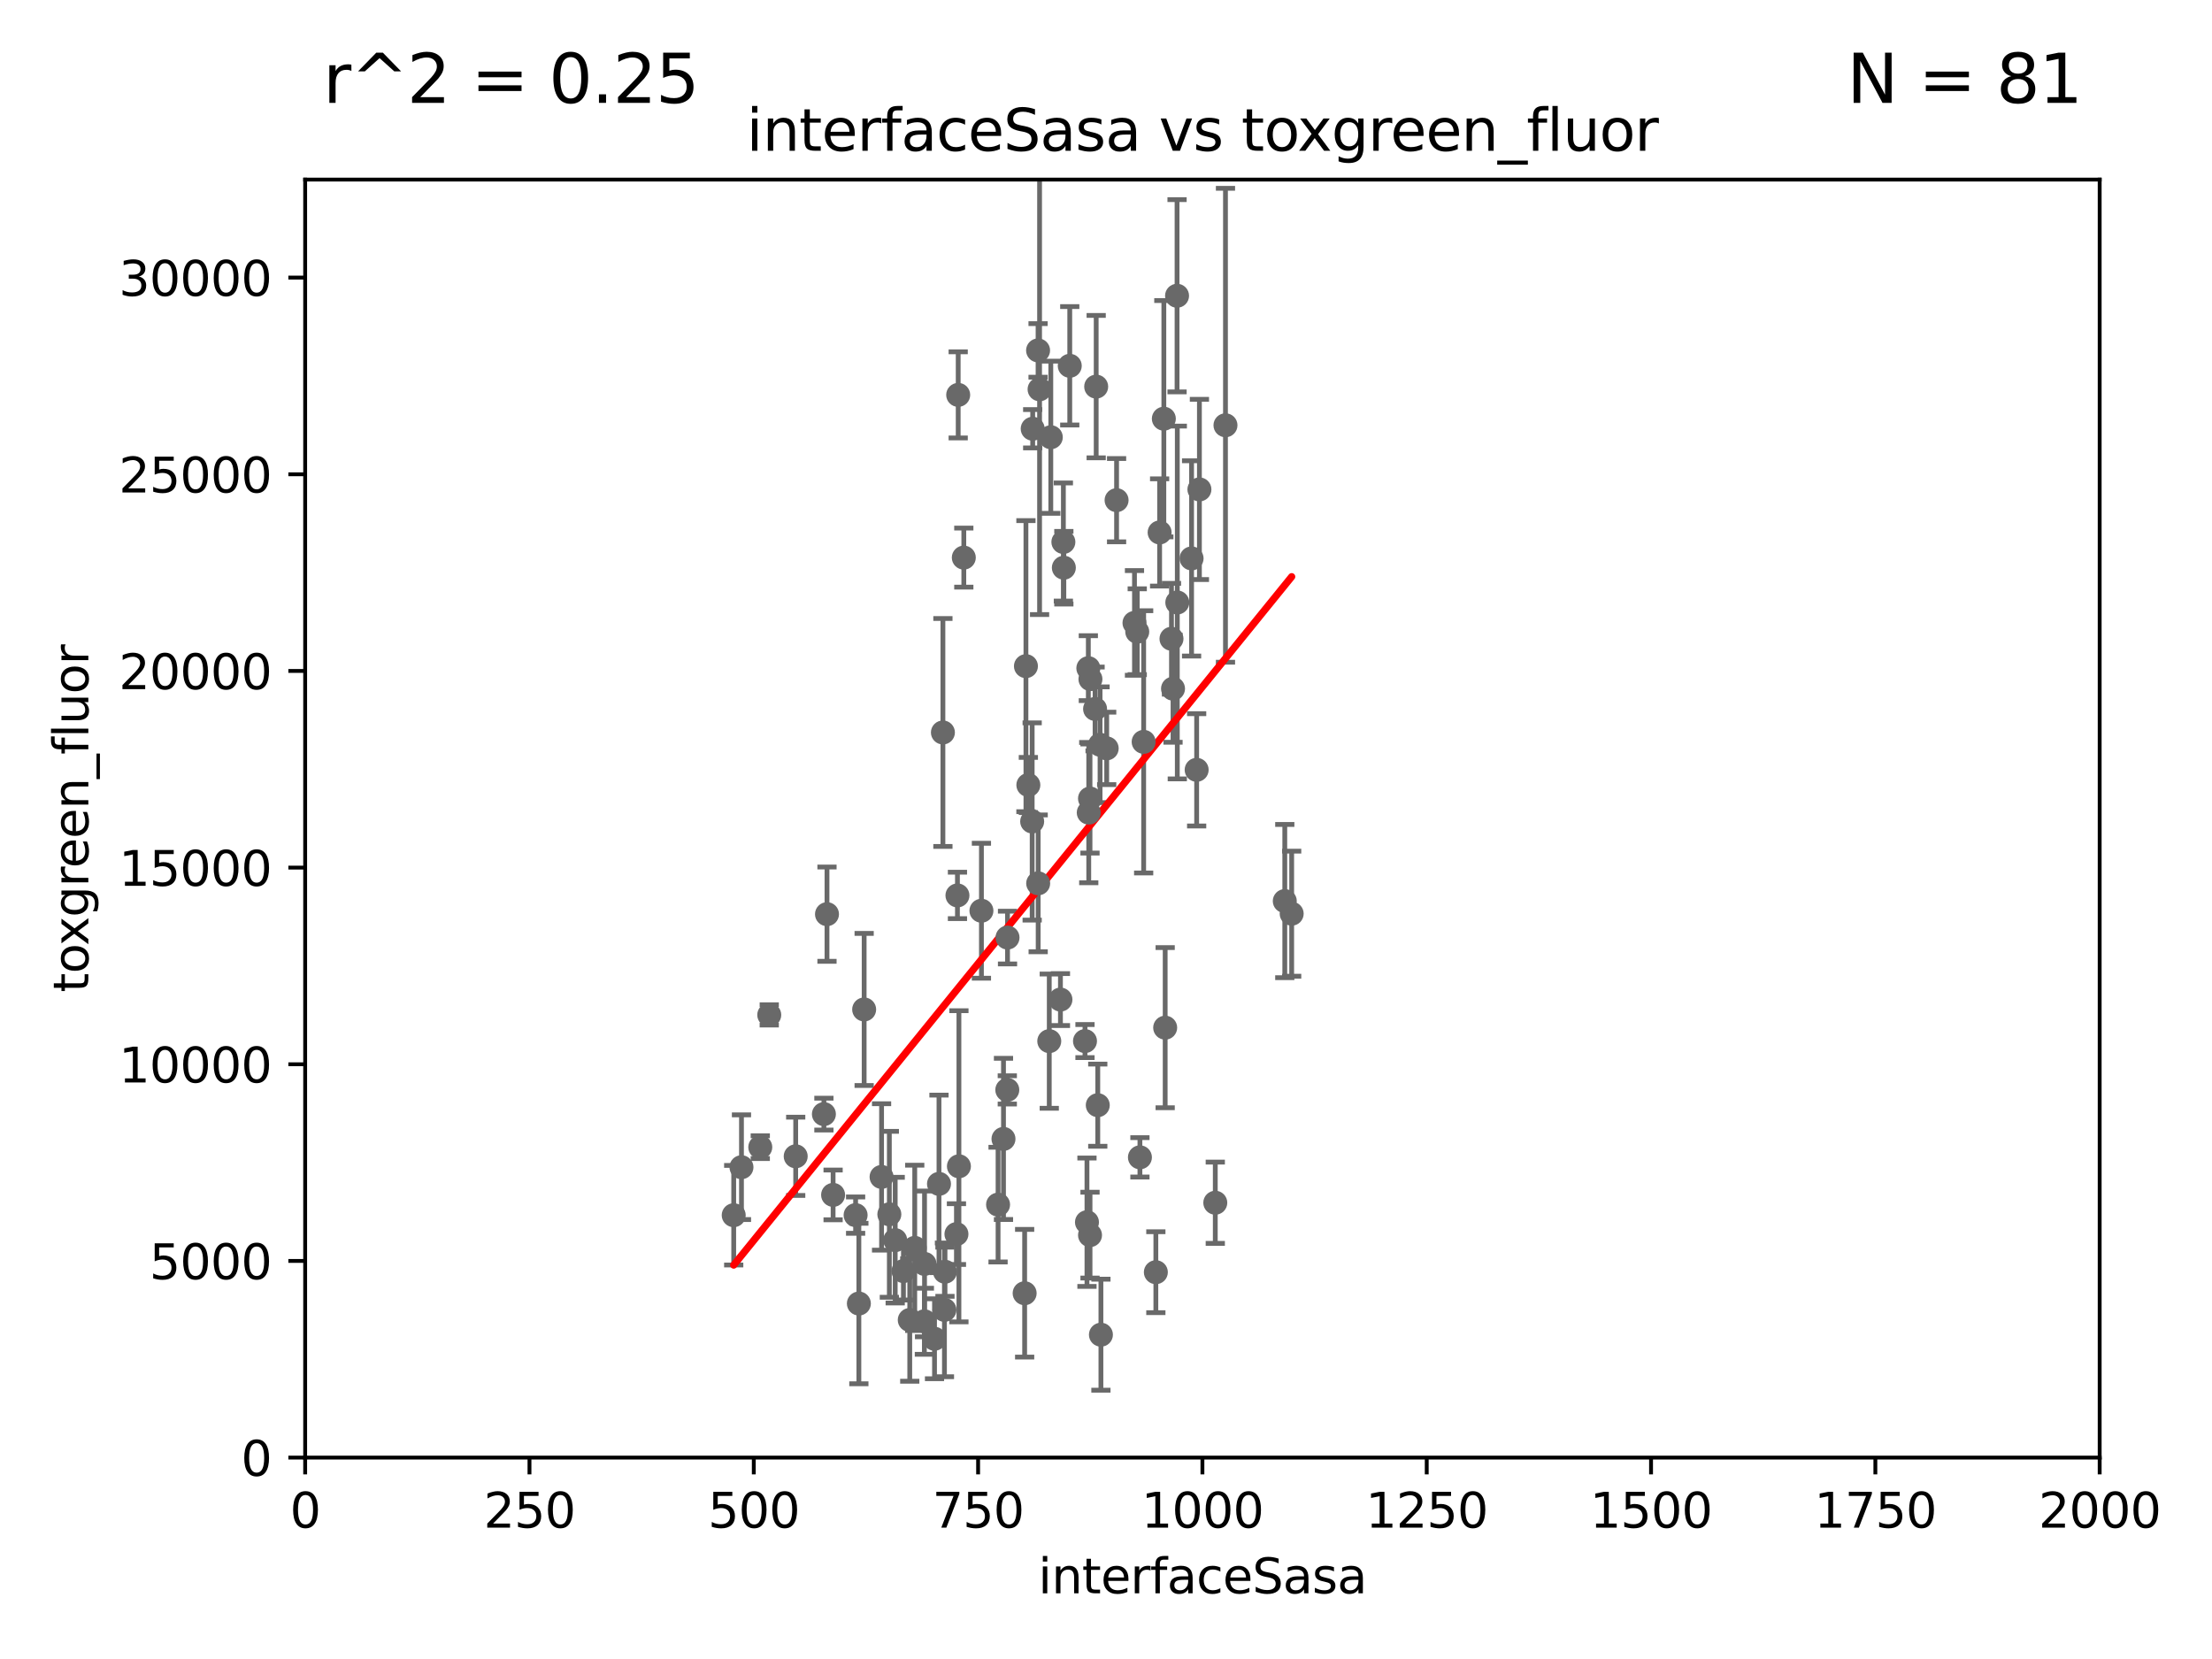 <?xml version="1.0" encoding="utf-8" standalone="no"?>
<!DOCTYPE svg PUBLIC "-//W3C//DTD SVG 1.1//EN"
  "http://www.w3.org/Graphics/SVG/1.1/DTD/svg11.dtd">
<svg xmlns:xlink="http://www.w3.org/1999/xlink" width="460.8pt" height="345.6pt" viewBox="0 0 460.8 345.6" xmlns="http://www.w3.org/2000/svg" version="1.1">
 <defs>
  <style type="text/css">*{stroke-linejoin: round; stroke-linecap: butt}</style>
 </defs>
 <g id="figure_1">
  <g id="patch_1">
   <path d="M 0 345.6 
L 460.8 345.6 
L 460.8 0 
L 0 0 
z
" style="fill: #ffffff"/>
  </g>
  <g id="axes_1">
   <g id="patch_2">
    <path d="M 63.571 303.64 
L 437.4 303.64 
L 437.4 37.411 
L 63.571 37.411 
z
" style="fill: #ffffff"/>
   </g>
   <g id="PathCollection_1">
    <defs>
     <path id="maf5e41cf90" d="M 0 1.118 
C 0.297 1.118 0.581 1 0.791 0.791 
C 1 0.581 1.118 0.297 1.118 0 
C 1.118 -0.297 1 -0.581 0.791 -0.791 
C 0.581 -1 0.297 -1.118 0 -1.118 
C -0.297 -1.118 -0.581 -1 -0.791 -0.791 
C -1 -0.581 -1.118 -0.297 -1.118 0 
C -1.118 0.297 -1 0.581 -0.791 0.791 
C -0.581 1 -0.297 1.118 0 1.118 
z
" style="stroke: #696969"/>
    </defs>
    <g clip-path="url(#pd0000e8f24)">
     <use xlink:href="#maf5e41cf90" x="245.254" y="125.509" style="fill: #696969; stroke: #696969"/>
     <use xlink:href="#maf5e41cf90" x="152.845" y="253.149" style="fill: #696969; stroke: #696969"/>
     <use xlink:href="#maf5e41cf90" x="242.727" y="214.081" style="fill: #696969; stroke: #696969"/>
     <use xlink:href="#maf5e41cf90" x="194.677" y="278.888" style="fill: #696969; stroke: #696969"/>
     <use xlink:href="#maf5e41cf90" x="240.785" y="265.024" style="fill: #696969; stroke: #696969"/>
     <use xlink:href="#maf5e41cf90" x="237.467" y="241.093" style="fill: #696969; stroke: #696969"/>
     <use xlink:href="#maf5e41cf90" x="180.019" y="210.288" style="fill: #696969; stroke: #696969"/>
     <use xlink:href="#maf5e41cf90" x="227.071" y="257.301" style="fill: #696969; stroke: #696969"/>
     <use xlink:href="#maf5e41cf90" x="228.686" y="230.229" style="fill: #696969; stroke: #696969"/>
     <use xlink:href="#maf5e41cf90" x="227.067" y="166.347" style="fill: #696969; stroke: #696969"/>
     <use xlink:href="#maf5e41cf90" x="253.166" y="250.552" style="fill: #696969; stroke: #696969"/>
     <use xlink:href="#maf5e41cf90" x="218.581" y="216.888" style="fill: #696969; stroke: #696969"/>
     <use xlink:href="#maf5e41cf90" x="269.08" y="190.338" style="fill: #696969; stroke: #696969"/>
     <use xlink:href="#maf5e41cf90" x="158.38" y="238.978" style="fill: #696969; stroke: #696969"/>
     <use xlink:href="#maf5e41cf90" x="226.807" y="169.283" style="fill: #696969; stroke: #696969"/>
     <use xlink:href="#maf5e41cf90" x="196.426" y="152.587" style="fill: #696969; stroke: #696969"/>
     <use xlink:href="#maf5e41cf90" x="228.125" y="147.686" style="fill: #696969; stroke: #696969"/>
     <use xlink:href="#maf5e41cf90" x="248.228" y="116.328" style="fill: #696969; stroke: #696969"/>
     <use xlink:href="#maf5e41cf90" x="267.644" y="187.707" style="fill: #696969; stroke: #696969"/>
     <use xlink:href="#maf5e41cf90" x="226.435" y="254.609" style="fill: #696969; stroke: #696969"/>
     <use xlink:href="#maf5e41cf90" x="209.045" y="237.254" style="fill: #696969; stroke: #696969"/>
     <use xlink:href="#maf5e41cf90" x="214.224" y="163.527" style="fill: #696969; stroke: #696969"/>
     <use xlink:href="#maf5e41cf90" x="216.271" y="184.016" style="fill: #696969; stroke: #696969"/>
     <use xlink:href="#maf5e41cf90" x="172.277" y="190.438" style="fill: #696969; stroke: #696969"/>
     <use xlink:href="#maf5e41cf90" x="213.452" y="269.406" style="fill: #696969; stroke: #696969"/>
     <use xlink:href="#maf5e41cf90" x="199.245" y="257.085" style="fill: #696969; stroke: #696969"/>
     <use xlink:href="#maf5e41cf90" x="165.759" y="240.88" style="fill: #696969; stroke: #696969"/>
     <use xlink:href="#maf5e41cf90" x="178.918" y="271.55" style="fill: #696969; stroke: #696969"/>
     <use xlink:href="#maf5e41cf90" x="190.557" y="259.956" style="fill: #696969; stroke: #696969"/>
     <use xlink:href="#maf5e41cf90" x="186.488" y="258.348" style="fill: #696969; stroke: #696969"/>
     <use xlink:href="#maf5e41cf90" x="173.55" y="248.92" style="fill: #696969; stroke: #696969"/>
     <use xlink:href="#maf5e41cf90" x="192.598" y="263.297" style="fill: #696969; stroke: #696969"/>
     <use xlink:href="#maf5e41cf90" x="171.634" y="232.09" style="fill: #696969; stroke: #696969"/>
     <use xlink:href="#maf5e41cf90" x="195.608" y="246.624" style="fill: #696969; stroke: #696969"/>
     <use xlink:href="#maf5e41cf90" x="189.518" y="274.977" style="fill: #696969; stroke: #696969"/>
     <use xlink:href="#maf5e41cf90" x="160.249" y="211.422" style="fill: #696969; stroke: #696969"/>
     <use xlink:href="#maf5e41cf90" x="209.839" y="227.044" style="fill: #696969; stroke: #696969"/>
     <use xlink:href="#maf5e41cf90" x="185.266" y="252.961" style="fill: #696969; stroke: #696969"/>
     <use xlink:href="#maf5e41cf90" x="207.916" y="250.945" style="fill: #696969; stroke: #696969"/>
     <use xlink:href="#maf5e41cf90" x="183.647" y="245.177" style="fill: #696969; stroke: #696969"/>
     <use xlink:href="#maf5e41cf90" x="236.334" y="129.766" style="fill: #696969; stroke: #696969"/>
     <use xlink:href="#maf5e41cf90" x="188.204" y="264.79" style="fill: #696969; stroke: #696969"/>
     <use xlink:href="#maf5e41cf90" x="199.454" y="186.533" style="fill: #696969; stroke: #696969"/>
     <use xlink:href="#maf5e41cf90" x="196.854" y="264.925" style="fill: #696969; stroke: #696969"/>
     <use xlink:href="#maf5e41cf90" x="196.746" y="272.869" style="fill: #696969; stroke: #696969"/>
     <use xlink:href="#maf5e41cf90" x="221.619" y="118.266" style="fill: #696969; stroke: #696969"/>
     <use xlink:href="#maf5e41cf90" x="178.239" y="253.133" style="fill: #696969; stroke: #696969"/>
     <use xlink:href="#maf5e41cf90" x="226.024" y="216.876" style="fill: #696969; stroke: #696969"/>
     <use xlink:href="#maf5e41cf90" x="192.565" y="275.246" style="fill: #696969; stroke: #696969"/>
     <use xlink:href="#maf5e41cf90" x="220.91" y="208.229" style="fill: #696969; stroke: #696969"/>
     <use xlink:href="#maf5e41cf90" x="199.609" y="82.262" style="fill: #696969; stroke: #696969"/>
     <use xlink:href="#maf5e41cf90" x="229.342" y="278.042" style="fill: #696969; stroke: #696969"/>
     <use xlink:href="#maf5e41cf90" x="242.45" y="87.224" style="fill: #696969; stroke: #696969"/>
     <use xlink:href="#maf5e41cf90" x="229.162" y="155.142" style="fill: #696969; stroke: #696969"/>
     <use xlink:href="#maf5e41cf90" x="209.886" y="195.312" style="fill: #696969; stroke: #696969"/>
     <use xlink:href="#maf5e41cf90" x="213.721" y="138.771" style="fill: #696969; stroke: #696969"/>
     <use xlink:href="#maf5e41cf90" x="232.604" y="104.195" style="fill: #696969; stroke: #696969"/>
     <use xlink:href="#maf5e41cf90" x="238.245" y="154.541" style="fill: #696969; stroke: #696969"/>
     <use xlink:href="#maf5e41cf90" x="204.449" y="189.723" style="fill: #696969; stroke: #696969"/>
     <use xlink:href="#maf5e41cf90" x="226.719" y="139.191" style="fill: #696969; stroke: #696969"/>
     <use xlink:href="#maf5e41cf90" x="218.901" y="91.082" style="fill: #696969; stroke: #696969"/>
     <use xlink:href="#maf5e41cf90" x="249.284" y="160.369" style="fill: #696969; stroke: #696969"/>
     <use xlink:href="#maf5e41cf90" x="241.57" y="110.919" style="fill: #696969; stroke: #696969"/>
     <use xlink:href="#maf5e41cf90" x="230.544" y="155.901" style="fill: #696969; stroke: #696969"/>
     <use xlink:href="#maf5e41cf90" x="245.202" y="61.614" style="fill: #696969; stroke: #696969"/>
     <use xlink:href="#maf5e41cf90" x="249.861" y="101.955" style="fill: #696969; stroke: #696969"/>
     <use xlink:href="#maf5e41cf90" x="255.289" y="88.593" style="fill: #696969; stroke: #696969"/>
     <use xlink:href="#maf5e41cf90" x="244.362" y="143.465" style="fill: #696969; stroke: #696969"/>
     <use xlink:href="#maf5e41cf90" x="221.521" y="112.907" style="fill: #696969; stroke: #696969"/>
     <use xlink:href="#maf5e41cf90" x="154.462" y="243.15" style="fill: #696969; stroke: #696969"/>
     <use xlink:href="#maf5e41cf90" x="199.761" y="242.959" style="fill: #696969; stroke: #696969"/>
     <use xlink:href="#maf5e41cf90" x="227.159" y="141.474" style="fill: #696969; stroke: #696969"/>
     <use xlink:href="#maf5e41cf90" x="216.25" y="72.998" style="fill: #696969; stroke: #696969"/>
     <use xlink:href="#maf5e41cf90" x="236.908" y="131.6" style="fill: #696969; stroke: #696969"/>
     <use xlink:href="#maf5e41cf90" x="228.355" y="80.541" style="fill: #696969; stroke: #696969"/>
     <use xlink:href="#maf5e41cf90" x="215.129" y="89.315" style="fill: #696969; stroke: #696969"/>
     <use xlink:href="#maf5e41cf90" x="215.019" y="171.128" style="fill: #696969; stroke: #696969"/>
     <use xlink:href="#maf5e41cf90" x="244.041" y="133.067" style="fill: #696969; stroke: #696969"/>
     <use xlink:href="#maf5e41cf90" x="200.779" y="116.159" style="fill: #696969; stroke: #696969"/>
     <use xlink:href="#maf5e41cf90" x="222.85" y="76.203" style="fill: #696969; stroke: #696969"/>
     <use xlink:href="#maf5e41cf90" x="216.563" y="81.098" style="fill: #696969; stroke: #696969"/>
    </g>
   </g>
   <g id="matplotlib.axis_1">
    <g id="xtick_1">
     <g id="line2d_1">
      <defs>
       <path id="m443ab8dd1a" d="M 0 0 
L 0 3.5 
" style="stroke: #000000; stroke-width: 0.8"/>
      </defs>
      <g>
       <use xlink:href="#m443ab8dd1a" x="63.571" y="303.64" style="stroke: #000000; stroke-width: 0.8"/>
      </g>
     </g>
     <g id="text_1">
      <!-- 0 -->
      <g transform="translate(60.39 318.238)scale(0.1 -0.1)">
       <defs>
        <path id="DejaVuSans-30" d="M 2034 4250 
Q 1547 4250 1301 3770 
Q 1056 3291 1056 2328 
Q 1056 1369 1301 889 
Q 1547 409 2034 409 
Q 2525 409 2770 889 
Q 3016 1369 3016 2328 
Q 3016 3291 2770 3770 
Q 2525 4250 2034 4250 
z
M 2034 4750 
Q 2819 4750 3233 4129 
Q 3647 3509 3647 2328 
Q 3647 1150 3233 529 
Q 2819 -91 2034 -91 
Q 1250 -91 836 529 
Q 422 1150 422 2328 
Q 422 3509 836 4129 
Q 1250 4750 2034 4750 
z
" transform="scale(0.016)"/>
       </defs>
       <use xlink:href="#DejaVuSans-30"/>
      </g>
     </g>
    </g>
    <g id="xtick_2">
     <g id="line2d_2">
      <g>
       <use xlink:href="#m443ab8dd1a" x="110.3" y="303.64" style="stroke: #000000; stroke-width: 0.8"/>
      </g>
     </g>
     <g id="text_2">
      <!-- 250 -->
      <g transform="translate(100.756 318.238)scale(0.1 -0.1)">
       <defs>
        <path id="DejaVuSans-32" d="M 1228 531 
L 3431 531 
L 3431 0 
L 469 0 
L 469 531 
Q 828 903 1448 1529 
Q 2069 2156 2228 2338 
Q 2531 2678 2651 2914 
Q 2772 3150 2772 3378 
Q 2772 3750 2511 3984 
Q 2250 4219 1831 4219 
Q 1534 4219 1204 4116 
Q 875 4013 500 3803 
L 500 4441 
Q 881 4594 1212 4672 
Q 1544 4750 1819 4750 
Q 2544 4750 2975 4387 
Q 3406 4025 3406 3419 
Q 3406 3131 3298 2873 
Q 3191 2616 2906 2266 
Q 2828 2175 2409 1742 
Q 1991 1309 1228 531 
z
" transform="scale(0.016)"/>
        <path id="DejaVuSans-35" d="M 691 4666 
L 3169 4666 
L 3169 4134 
L 1269 4134 
L 1269 2991 
Q 1406 3038 1543 3061 
Q 1681 3084 1819 3084 
Q 2600 3084 3056 2656 
Q 3513 2228 3513 1497 
Q 3513 744 3044 326 
Q 2575 -91 1722 -91 
Q 1428 -91 1123 -41 
Q 819 9 494 109 
L 494 744 
Q 775 591 1075 516 
Q 1375 441 1709 441 
Q 2250 441 2565 725 
Q 2881 1009 2881 1497 
Q 2881 1984 2565 2268 
Q 2250 2553 1709 2553 
Q 1456 2553 1204 2497 
Q 953 2441 691 2322 
L 691 4666 
z
" transform="scale(0.016)"/>
       </defs>
       <use xlink:href="#DejaVuSans-32"/>
       <use xlink:href="#DejaVuSans-35" x="63.623"/>
       <use xlink:href="#DejaVuSans-30" x="127.246"/>
      </g>
     </g>
    </g>
    <g id="xtick_3">
     <g id="line2d_3">
      <g>
       <use xlink:href="#m443ab8dd1a" x="157.028" y="303.64" style="stroke: #000000; stroke-width: 0.8"/>
      </g>
     </g>
     <g id="text_3">
      <!-- 500 -->
      <g transform="translate(147.485 318.238)scale(0.1 -0.1)">
       <use xlink:href="#DejaVuSans-35"/>
       <use xlink:href="#DejaVuSans-30" x="63.623"/>
       <use xlink:href="#DejaVuSans-30" x="127.246"/>
      </g>
     </g>
    </g>
    <g id="xtick_4">
     <g id="line2d_4">
      <g>
       <use xlink:href="#m443ab8dd1a" x="203.757" y="303.64" style="stroke: #000000; stroke-width: 0.8"/>
      </g>
     </g>
     <g id="text_4">
      <!-- 750 -->
      <g transform="translate(194.213 318.238)scale(0.1 -0.1)">
       <defs>
        <path id="DejaVuSans-37" d="M 525 4666 
L 3525 4666 
L 3525 4397 
L 1831 0 
L 1172 0 
L 2766 4134 
L 525 4134 
L 525 4666 
z
" transform="scale(0.016)"/>
       </defs>
       <use xlink:href="#DejaVuSans-37"/>
       <use xlink:href="#DejaVuSans-35" x="63.623"/>
       <use xlink:href="#DejaVuSans-30" x="127.246"/>
      </g>
     </g>
    </g>
    <g id="xtick_5">
     <g id="line2d_5">
      <g>
       <use xlink:href="#m443ab8dd1a" x="250.486" y="303.64" style="stroke: #000000; stroke-width: 0.8"/>
      </g>
     </g>
     <g id="text_5">
      <!-- 1000 -->
      <g transform="translate(237.761 318.238)scale(0.1 -0.1)">
       <defs>
        <path id="DejaVuSans-31" d="M 794 531 
L 1825 531 
L 1825 4091 
L 703 3866 
L 703 4441 
L 1819 4666 
L 2450 4666 
L 2450 531 
L 3481 531 
L 3481 0 
L 794 0 
L 794 531 
z
" transform="scale(0.016)"/>
       </defs>
       <use xlink:href="#DejaVuSans-31"/>
       <use xlink:href="#DejaVuSans-30" x="63.623"/>
       <use xlink:href="#DejaVuSans-30" x="127.246"/>
       <use xlink:href="#DejaVuSans-30" x="190.869"/>
      </g>
     </g>
    </g>
    <g id="xtick_6">
     <g id="line2d_6">
      <g>
       <use xlink:href="#m443ab8dd1a" x="297.214" y="303.64" style="stroke: #000000; stroke-width: 0.8"/>
      </g>
     </g>
     <g id="text_6">
      <!-- 1250 -->
      <g transform="translate(284.489 318.238)scale(0.1 -0.1)">
       <use xlink:href="#DejaVuSans-31"/>
       <use xlink:href="#DejaVuSans-32" x="63.623"/>
       <use xlink:href="#DejaVuSans-35" x="127.246"/>
       <use xlink:href="#DejaVuSans-30" x="190.869"/>
      </g>
     </g>
    </g>
    <g id="xtick_7">
     <g id="line2d_7">
      <g>
       <use xlink:href="#m443ab8dd1a" x="343.943" y="303.64" style="stroke: #000000; stroke-width: 0.8"/>
      </g>
     </g>
     <g id="text_7">
      <!-- 1500 -->
      <g transform="translate(331.218 318.238)scale(0.1 -0.1)">
       <use xlink:href="#DejaVuSans-31"/>
       <use xlink:href="#DejaVuSans-35" x="63.623"/>
       <use xlink:href="#DejaVuSans-30" x="127.246"/>
       <use xlink:href="#DejaVuSans-30" x="190.869"/>
      </g>
     </g>
    </g>
    <g id="xtick_8">
     <g id="line2d_8">
      <g>
       <use xlink:href="#m443ab8dd1a" x="390.671" y="303.64" style="stroke: #000000; stroke-width: 0.8"/>
      </g>
     </g>
     <g id="text_8">
      <!-- 1750 -->
      <g transform="translate(377.946 318.238)scale(0.1 -0.1)">
       <use xlink:href="#DejaVuSans-31"/>
       <use xlink:href="#DejaVuSans-37" x="63.623"/>
       <use xlink:href="#DejaVuSans-35" x="127.246"/>
       <use xlink:href="#DejaVuSans-30" x="190.869"/>
      </g>
     </g>
    </g>
    <g id="xtick_9">
     <g id="line2d_9">
      <g>
       <use xlink:href="#m443ab8dd1a" x="437.4" y="303.64" style="stroke: #000000; stroke-width: 0.8"/>
      </g>
     </g>
     <g id="text_9">
      <!-- 2000 -->
      <g transform="translate(424.675 318.238)scale(0.1 -0.1)">
       <use xlink:href="#DejaVuSans-32"/>
       <use xlink:href="#DejaVuSans-30" x="63.623"/>
       <use xlink:href="#DejaVuSans-30" x="127.246"/>
       <use xlink:href="#DejaVuSans-30" x="190.869"/>
      </g>
     </g>
    </g>
    <g id="text_10">
     <!-- interfaceSasa -->
     <g transform="translate(216.279 331.917)scale(0.1 -0.1)">
      <defs>
       <path id="DejaVuSans-69" d="M 603 3500 
L 1178 3500 
L 1178 0 
L 603 0 
L 603 3500 
z
M 603 4863 
L 1178 4863 
L 1178 4134 
L 603 4134 
L 603 4863 
z
" transform="scale(0.016)"/>
       <path id="DejaVuSans-6e" d="M 3513 2113 
L 3513 0 
L 2938 0 
L 2938 2094 
Q 2938 2591 2744 2837 
Q 2550 3084 2163 3084 
Q 1697 3084 1428 2787 
Q 1159 2491 1159 1978 
L 1159 0 
L 581 0 
L 581 3500 
L 1159 3500 
L 1159 2956 
Q 1366 3272 1645 3428 
Q 1925 3584 2291 3584 
Q 2894 3584 3203 3211 
Q 3513 2838 3513 2113 
z
" transform="scale(0.016)"/>
       <path id="DejaVuSans-74" d="M 1172 4494 
L 1172 3500 
L 2356 3500 
L 2356 3053 
L 1172 3053 
L 1172 1153 
Q 1172 725 1289 603 
Q 1406 481 1766 481 
L 2356 481 
L 2356 0 
L 1766 0 
Q 1100 0 847 248 
Q 594 497 594 1153 
L 594 3053 
L 172 3053 
L 172 3500 
L 594 3500 
L 594 4494 
L 1172 4494 
z
" transform="scale(0.016)"/>
       <path id="DejaVuSans-65" d="M 3597 1894 
L 3597 1613 
L 953 1613 
Q 991 1019 1311 708 
Q 1631 397 2203 397 
Q 2534 397 2845 478 
Q 3156 559 3463 722 
L 3463 178 
Q 3153 47 2828 -22 
Q 2503 -91 2169 -91 
Q 1331 -91 842 396 
Q 353 884 353 1716 
Q 353 2575 817 3079 
Q 1281 3584 2069 3584 
Q 2775 3584 3186 3129 
Q 3597 2675 3597 1894 
z
M 3022 2063 
Q 3016 2534 2758 2815 
Q 2500 3097 2075 3097 
Q 1594 3097 1305 2825 
Q 1016 2553 972 2059 
L 3022 2063 
z
" transform="scale(0.016)"/>
       <path id="DejaVuSans-72" d="M 2631 2963 
Q 2534 3019 2420 3045 
Q 2306 3072 2169 3072 
Q 1681 3072 1420 2755 
Q 1159 2438 1159 1844 
L 1159 0 
L 581 0 
L 581 3500 
L 1159 3500 
L 1159 2956 
Q 1341 3275 1631 3429 
Q 1922 3584 2338 3584 
Q 2397 3584 2469 3576 
Q 2541 3569 2628 3553 
L 2631 2963 
z
" transform="scale(0.016)"/>
       <path id="DejaVuSans-66" d="M 2375 4863 
L 2375 4384 
L 1825 4384 
Q 1516 4384 1395 4259 
Q 1275 4134 1275 3809 
L 1275 3500 
L 2222 3500 
L 2222 3053 
L 1275 3053 
L 1275 0 
L 697 0 
L 697 3053 
L 147 3053 
L 147 3500 
L 697 3500 
L 697 3744 
Q 697 4328 969 4595 
Q 1241 4863 1831 4863 
L 2375 4863 
z
" transform="scale(0.016)"/>
       <path id="DejaVuSans-61" d="M 2194 1759 
Q 1497 1759 1228 1600 
Q 959 1441 959 1056 
Q 959 750 1161 570 
Q 1363 391 1709 391 
Q 2188 391 2477 730 
Q 2766 1069 2766 1631 
L 2766 1759 
L 2194 1759 
z
M 3341 1997 
L 3341 0 
L 2766 0 
L 2766 531 
Q 2569 213 2275 61 
Q 1981 -91 1556 -91 
Q 1019 -91 701 211 
Q 384 513 384 1019 
Q 384 1609 779 1909 
Q 1175 2209 1959 2209 
L 2766 2209 
L 2766 2266 
Q 2766 2663 2505 2880 
Q 2244 3097 1772 3097 
Q 1472 3097 1187 3025 
Q 903 2953 641 2809 
L 641 3341 
Q 956 3463 1253 3523 
Q 1550 3584 1831 3584 
Q 2591 3584 2966 3190 
Q 3341 2797 3341 1997 
z
" transform="scale(0.016)"/>
       <path id="DejaVuSans-63" d="M 3122 3366 
L 3122 2828 
Q 2878 2963 2633 3030 
Q 2388 3097 2138 3097 
Q 1578 3097 1268 2742 
Q 959 2388 959 1747 
Q 959 1106 1268 751 
Q 1578 397 2138 397 
Q 2388 397 2633 464 
Q 2878 531 3122 666 
L 3122 134 
Q 2881 22 2623 -34 
Q 2366 -91 2075 -91 
Q 1284 -91 818 406 
Q 353 903 353 1747 
Q 353 2603 823 3093 
Q 1294 3584 2113 3584 
Q 2378 3584 2631 3529 
Q 2884 3475 3122 3366 
z
" transform="scale(0.016)"/>
       <path id="DejaVuSans-53" d="M 3425 4513 
L 3425 3897 
Q 3066 4069 2747 4153 
Q 2428 4238 2131 4238 
Q 1616 4238 1336 4038 
Q 1056 3838 1056 3469 
Q 1056 3159 1242 3001 
Q 1428 2844 1947 2747 
L 2328 2669 
Q 3034 2534 3370 2195 
Q 3706 1856 3706 1288 
Q 3706 609 3251 259 
Q 2797 -91 1919 -91 
Q 1588 -91 1214 -16 
Q 841 59 441 206 
L 441 856 
Q 825 641 1194 531 
Q 1563 422 1919 422 
Q 2459 422 2753 634 
Q 3047 847 3047 1241 
Q 3047 1584 2836 1778 
Q 2625 1972 2144 2069 
L 1759 2144 
Q 1053 2284 737 2584 
Q 422 2884 422 3419 
Q 422 4038 858 4394 
Q 1294 4750 2059 4750 
Q 2388 4750 2728 4690 
Q 3069 4631 3425 4513 
z
" transform="scale(0.016)"/>
       <path id="DejaVuSans-73" d="M 2834 3397 
L 2834 2853 
Q 2591 2978 2328 3040 
Q 2066 3103 1784 3103 
Q 1356 3103 1142 2972 
Q 928 2841 928 2578 
Q 928 2378 1081 2264 
Q 1234 2150 1697 2047 
L 1894 2003 
Q 2506 1872 2764 1633 
Q 3022 1394 3022 966 
Q 3022 478 2636 193 
Q 2250 -91 1575 -91 
Q 1294 -91 989 -36 
Q 684 19 347 128 
L 347 722 
Q 666 556 975 473 
Q 1284 391 1588 391 
Q 1994 391 2212 530 
Q 2431 669 2431 922 
Q 2431 1156 2273 1281 
Q 2116 1406 1581 1522 
L 1381 1569 
Q 847 1681 609 1914 
Q 372 2147 372 2553 
Q 372 3047 722 3315 
Q 1072 3584 1716 3584 
Q 2034 3584 2315 3537 
Q 2597 3491 2834 3397 
z
" transform="scale(0.016)"/>
      </defs>
      <use xlink:href="#DejaVuSans-69"/>
      <use xlink:href="#DejaVuSans-6e" x="27.783"/>
      <use xlink:href="#DejaVuSans-74" x="91.162"/>
      <use xlink:href="#DejaVuSans-65" x="130.371"/>
      <use xlink:href="#DejaVuSans-72" x="191.895"/>
      <use xlink:href="#DejaVuSans-66" x="233.008"/>
      <use xlink:href="#DejaVuSans-61" x="268.213"/>
      <use xlink:href="#DejaVuSans-63" x="329.492"/>
      <use xlink:href="#DejaVuSans-65" x="384.473"/>
      <use xlink:href="#DejaVuSans-53" x="445.996"/>
      <use xlink:href="#DejaVuSans-61" x="509.473"/>
      <use xlink:href="#DejaVuSans-73" x="570.752"/>
      <use xlink:href="#DejaVuSans-61" x="622.852"/>
     </g>
    </g>
   </g>
   <g id="matplotlib.axis_2">
    <g id="ytick_1">
     <g id="line2d_10">
      <defs>
       <path id="m41417c5d3a" d="M 0 0 
L -3.5 0 
" style="stroke: #000000; stroke-width: 0.8"/>
      </defs>
      <g>
       <use xlink:href="#m41417c5d3a" x="63.571" y="303.64" style="stroke: #000000; stroke-width: 0.8"/>
      </g>
     </g>
     <g id="text_11">
      <!-- 0 -->
      <g transform="translate(50.209 307.439)scale(0.1 -0.1)">
       <use xlink:href="#DejaVuSans-30"/>
      </g>
     </g>
    </g>
    <g id="ytick_2">
     <g id="line2d_11">
      <g>
       <use xlink:href="#m41417c5d3a" x="63.571" y="262.671" style="stroke: #000000; stroke-width: 0.8"/>
      </g>
     </g>
     <g id="text_12">
      <!-- 5000 -->
      <g transform="translate(31.121 266.471)scale(0.1 -0.1)">
       <use xlink:href="#DejaVuSans-35"/>
       <use xlink:href="#DejaVuSans-30" x="63.623"/>
       <use xlink:href="#DejaVuSans-30" x="127.246"/>
       <use xlink:href="#DejaVuSans-30" x="190.869"/>
      </g>
     </g>
    </g>
    <g id="ytick_3">
     <g id="line2d_12">
      <g>
       <use xlink:href="#m41417c5d3a" x="63.571" y="221.703" style="stroke: #000000; stroke-width: 0.8"/>
      </g>
     </g>
     <g id="text_13">
      <!-- 10000 -->
      <g transform="translate(24.759 225.502)scale(0.1 -0.1)">
       <use xlink:href="#DejaVuSans-31"/>
       <use xlink:href="#DejaVuSans-30" x="63.623"/>
       <use xlink:href="#DejaVuSans-30" x="127.246"/>
       <use xlink:href="#DejaVuSans-30" x="190.869"/>
       <use xlink:href="#DejaVuSans-30" x="254.492"/>
      </g>
     </g>
    </g>
    <g id="ytick_4">
     <g id="line2d_13">
      <g>
       <use xlink:href="#m41417c5d3a" x="63.571" y="180.734" style="stroke: #000000; stroke-width: 0.8"/>
      </g>
     </g>
     <g id="text_14">
      <!-- 15000 -->
      <g transform="translate(24.759 184.533)scale(0.1 -0.1)">
       <use xlink:href="#DejaVuSans-31"/>
       <use xlink:href="#DejaVuSans-35" x="63.623"/>
       <use xlink:href="#DejaVuSans-30" x="127.246"/>
       <use xlink:href="#DejaVuSans-30" x="190.869"/>
       <use xlink:href="#DejaVuSans-30" x="254.492"/>
      </g>
     </g>
    </g>
    <g id="ytick_5">
     <g id="line2d_14">
      <g>
       <use xlink:href="#m41417c5d3a" x="63.571" y="139.765" style="stroke: #000000; stroke-width: 0.8"/>
      </g>
     </g>
     <g id="text_15">
      <!-- 20000 -->
      <g transform="translate(24.759 143.565)scale(0.1 -0.1)">
       <use xlink:href="#DejaVuSans-32"/>
       <use xlink:href="#DejaVuSans-30" x="63.623"/>
       <use xlink:href="#DejaVuSans-30" x="127.246"/>
       <use xlink:href="#DejaVuSans-30" x="190.869"/>
       <use xlink:href="#DejaVuSans-30" x="254.492"/>
      </g>
     </g>
    </g>
    <g id="ytick_6">
     <g id="line2d_15">
      <g>
       <use xlink:href="#m41417c5d3a" x="63.571" y="98.797" style="stroke: #000000; stroke-width: 0.8"/>
      </g>
     </g>
     <g id="text_16">
      <!-- 25000 -->
      <g transform="translate(24.759 102.596)scale(0.1 -0.1)">
       <use xlink:href="#DejaVuSans-32"/>
       <use xlink:href="#DejaVuSans-35" x="63.623"/>
       <use xlink:href="#DejaVuSans-30" x="127.246"/>
       <use xlink:href="#DejaVuSans-30" x="190.869"/>
       <use xlink:href="#DejaVuSans-30" x="254.492"/>
      </g>
     </g>
    </g>
    <g id="ytick_7">
     <g id="line2d_16">
      <g>
       <use xlink:href="#m41417c5d3a" x="63.571" y="57.828" style="stroke: #000000; stroke-width: 0.8"/>
      </g>
     </g>
     <g id="text_17">
      <!-- 30000 -->
      <g transform="translate(24.759 61.627)scale(0.1 -0.1)">
       <defs>
        <path id="DejaVuSans-33" d="M 2597 2516 
Q 3050 2419 3304 2112 
Q 3559 1806 3559 1356 
Q 3559 666 3084 287 
Q 2609 -91 1734 -91 
Q 1441 -91 1130 -33 
Q 819 25 488 141 
L 488 750 
Q 750 597 1062 519 
Q 1375 441 1716 441 
Q 2309 441 2620 675 
Q 2931 909 2931 1356 
Q 2931 1769 2642 2001 
Q 2353 2234 1838 2234 
L 1294 2234 
L 1294 2753 
L 1863 2753 
Q 2328 2753 2575 2939 
Q 2822 3125 2822 3475 
Q 2822 3834 2567 4026 
Q 2313 4219 1838 4219 
Q 1578 4219 1281 4162 
Q 984 4106 628 3988 
L 628 4550 
Q 988 4650 1302 4700 
Q 1616 4750 1894 4750 
Q 2613 4750 3031 4423 
Q 3450 4097 3450 3541 
Q 3450 3153 3228 2886 
Q 3006 2619 2597 2516 
z
" transform="scale(0.016)"/>
       </defs>
       <use xlink:href="#DejaVuSans-33"/>
       <use xlink:href="#DejaVuSans-30" x="63.623"/>
       <use xlink:href="#DejaVuSans-30" x="127.246"/>
       <use xlink:href="#DejaVuSans-30" x="190.869"/>
       <use xlink:href="#DejaVuSans-30" x="254.492"/>
      </g>
     </g>
    </g>
    <g id="text_18">
     <!-- toxgreen_fluor -->
     <g transform="translate(18.401 206.72)rotate(-90)scale(0.1 -0.1)">
      <defs>
       <path id="DejaVuSans-6f" d="M 1959 3097 
Q 1497 3097 1228 2736 
Q 959 2375 959 1747 
Q 959 1119 1226 758 
Q 1494 397 1959 397 
Q 2419 397 2687 759 
Q 2956 1122 2956 1747 
Q 2956 2369 2687 2733 
Q 2419 3097 1959 3097 
z
M 1959 3584 
Q 2709 3584 3137 3096 
Q 3566 2609 3566 1747 
Q 3566 888 3137 398 
Q 2709 -91 1959 -91 
Q 1206 -91 779 398 
Q 353 888 353 1747 
Q 353 2609 779 3096 
Q 1206 3584 1959 3584 
z
" transform="scale(0.016)"/>
       <path id="DejaVuSans-78" d="M 3513 3500 
L 2247 1797 
L 3578 0 
L 2900 0 
L 1881 1375 
L 863 0 
L 184 0 
L 1544 1831 
L 300 3500 
L 978 3500 
L 1906 2253 
L 2834 3500 
L 3513 3500 
z
" transform="scale(0.016)"/>
       <path id="DejaVuSans-67" d="M 2906 1791 
Q 2906 2416 2648 2759 
Q 2391 3103 1925 3103 
Q 1463 3103 1205 2759 
Q 947 2416 947 1791 
Q 947 1169 1205 825 
Q 1463 481 1925 481 
Q 2391 481 2648 825 
Q 2906 1169 2906 1791 
z
M 3481 434 
Q 3481 -459 3084 -895 
Q 2688 -1331 1869 -1331 
Q 1566 -1331 1297 -1286 
Q 1028 -1241 775 -1147 
L 775 -588 
Q 1028 -725 1275 -790 
Q 1522 -856 1778 -856 
Q 2344 -856 2625 -561 
Q 2906 -266 2906 331 
L 2906 616 
Q 2728 306 2450 153 
Q 2172 0 1784 0 
Q 1141 0 747 490 
Q 353 981 353 1791 
Q 353 2603 747 3093 
Q 1141 3584 1784 3584 
Q 2172 3584 2450 3431 
Q 2728 3278 2906 2969 
L 2906 3500 
L 3481 3500 
L 3481 434 
z
" transform="scale(0.016)"/>
       <path id="DejaVuSans-5f" d="M 3263 -1063 
L 3263 -1509 
L -63 -1509 
L -63 -1063 
L 3263 -1063 
z
" transform="scale(0.016)"/>
       <path id="DejaVuSans-6c" d="M 603 4863 
L 1178 4863 
L 1178 0 
L 603 0 
L 603 4863 
z
" transform="scale(0.016)"/>
       <path id="DejaVuSans-75" d="M 544 1381 
L 544 3500 
L 1119 3500 
L 1119 1403 
Q 1119 906 1312 657 
Q 1506 409 1894 409 
Q 2359 409 2629 706 
Q 2900 1003 2900 1516 
L 2900 3500 
L 3475 3500 
L 3475 0 
L 2900 0 
L 2900 538 
Q 2691 219 2414 64 
Q 2138 -91 1772 -91 
Q 1169 -91 856 284 
Q 544 659 544 1381 
z
M 1991 3584 
L 1991 3584 
z
" transform="scale(0.016)"/>
      </defs>
      <use xlink:href="#DejaVuSans-74"/>
      <use xlink:href="#DejaVuSans-6f" x="39.209"/>
      <use xlink:href="#DejaVuSans-78" x="97.266"/>
      <use xlink:href="#DejaVuSans-67" x="156.445"/>
      <use xlink:href="#DejaVuSans-72" x="219.922"/>
      <use xlink:href="#DejaVuSans-65" x="258.785"/>
      <use xlink:href="#DejaVuSans-65" x="320.309"/>
      <use xlink:href="#DejaVuSans-6e" x="381.832"/>
      <use xlink:href="#DejaVuSans-5f" x="445.211"/>
      <use xlink:href="#DejaVuSans-66" x="495.211"/>
      <use xlink:href="#DejaVuSans-6c" x="530.416"/>
      <use xlink:href="#DejaVuSans-75" x="558.199"/>
      <use xlink:href="#DejaVuSans-6f" x="621.578"/>
      <use xlink:href="#DejaVuSans-72" x="682.76"/>
     </g>
    </g>
   </g>
   <g id="LineCollection_1">
    <path d="M 245.254 162.255 
L 245.254 88.762 
" clip-path="url(#pd0000e8f24)" style="fill: none; stroke: #696969"/>
    <path d="M 152.845 263.523 
L 152.845 242.776 
" clip-path="url(#pd0000e8f24)" style="fill: none; stroke: #696969"/>
    <path d="M 242.727 230.76 
L 242.727 197.403 
" clip-path="url(#pd0000e8f24)" style="fill: none; stroke: #696969"/>
    <path d="M 194.677 287.214 
L 194.677 270.563 
" clip-path="url(#pd0000e8f24)" style="fill: none; stroke: #696969"/>
    <path d="M 240.785 273.454 
L 240.785 256.593 
" clip-path="url(#pd0000e8f24)" style="fill: none; stroke: #696969"/>
    <path d="M 237.467 245.196 
L 237.467 236.99 
" clip-path="url(#pd0000e8f24)" style="fill: none; stroke: #696969"/>
    <path d="M 180.019 226.132 
L 180.019 194.444 
" clip-path="url(#pd0000e8f24)" style="fill: none; stroke: #696969"/>
    <path d="M 227.071 266.241 
L 227.071 248.361 
" clip-path="url(#pd0000e8f24)" style="fill: none; stroke: #696969"/>
    <path d="M 228.686 238.785 
L 228.686 221.673 
" clip-path="url(#pd0000e8f24)" style="fill: none; stroke: #696969"/>
    <path d="M 227.067 177.709 
L 227.067 154.985 
" clip-path="url(#pd0000e8f24)" style="fill: none; stroke: #696969"/>
    <path d="M 253.166 259.018 
L 253.166 242.087 
" clip-path="url(#pd0000e8f24)" style="fill: none; stroke: #696969"/>
    <path d="M 218.581 230.872 
L 218.581 202.905 
" clip-path="url(#pd0000e8f24)" style="fill: none; stroke: #696969"/>
    <path d="M 269.08 203.367 
L 269.08 177.309 
" clip-path="url(#pd0000e8f24)" style="fill: none; stroke: #696969"/>
    <path d="M 158.38 241.35 
L 158.38 236.606 
" clip-path="url(#pd0000e8f24)" style="fill: none; stroke: #696969"/>
    <path d="M 226.807 183.897 
L 226.807 154.67 
" clip-path="url(#pd0000e8f24)" style="fill: none; stroke: #696969"/>
    <path d="M 196.426 176.329 
L 196.426 128.846 
" clip-path="url(#pd0000e8f24)" style="fill: none; stroke: #696969"/>
    <path d="M 228.125 156.417 
L 228.125 138.955 
" clip-path="url(#pd0000e8f24)" style="fill: none; stroke: #696969"/>
    <path d="M 248.228 136.667 
L 248.228 95.99 
" clip-path="url(#pd0000e8f24)" style="fill: none; stroke: #696969"/>
    <path d="M 267.644 203.666 
L 267.644 171.749 
" clip-path="url(#pd0000e8f24)" style="fill: none; stroke: #696969"/>
    <path d="M 226.435 267.979 
L 226.435 241.239 
" clip-path="url(#pd0000e8f24)" style="fill: none; stroke: #696969"/>
    <path d="M 209.045 254.043 
L 209.045 220.465 
" clip-path="url(#pd0000e8f24)" style="fill: none; stroke: #696969"/>
    <path d="M 214.224 169.267 
L 214.224 157.787 
" clip-path="url(#pd0000e8f24)" style="fill: none; stroke: #696969"/>
    <path d="M 216.271 198.265 
L 216.271 169.766 
" clip-path="url(#pd0000e8f24)" style="fill: none; stroke: #696969"/>
    <path d="M 172.277 200.257 
L 172.277 180.619 
" clip-path="url(#pd0000e8f24)" style="fill: none; stroke: #696969"/>
    <path d="M 213.452 282.706 
L 213.452 256.106 
" clip-path="url(#pd0000e8f24)" style="fill: none; stroke: #696969"/>
    <path d="M 199.245 263.413 
L 199.245 250.757 
" clip-path="url(#pd0000e8f24)" style="fill: none; stroke: #696969"/>
    <path d="M 165.759 249.035 
L 165.759 232.726 
" clip-path="url(#pd0000e8f24)" style="fill: none; stroke: #696969"/>
    <path d="M 178.918 288.266 
L 178.918 254.833 
" clip-path="url(#pd0000e8f24)" style="fill: none; stroke: #696969"/>
    <path d="M 190.557 277.177 
L 190.557 242.735 
" clip-path="url(#pd0000e8f24)" style="fill: none; stroke: #696969"/>
    <path d="M 186.488 271.439 
L 186.488 245.257 
" clip-path="url(#pd0000e8f24)" style="fill: none; stroke: #696969"/>
    <path d="M 173.55 254.105 
L 173.55 243.736 
" clip-path="url(#pd0000e8f24)" style="fill: none; stroke: #696969"/>
    <path d="M 192.598 278.478 
L 192.598 248.116 
" clip-path="url(#pd0000e8f24)" style="fill: none; stroke: #696969"/>
    <path d="M 171.634 235.405 
L 171.634 228.775 
" clip-path="url(#pd0000e8f24)" style="fill: none; stroke: #696969"/>
    <path d="M 195.608 265.118 
L 195.608 228.129 
" clip-path="url(#pd0000e8f24)" style="fill: none; stroke: #696969"/>
    <path d="M 189.518 287.735 
L 189.518 262.22 
" clip-path="url(#pd0000e8f24)" style="fill: none; stroke: #696969"/>
    <path d="M 160.249 213.534 
L 160.249 209.31 
" clip-path="url(#pd0000e8f24)" style="fill: none; stroke: #696969"/>
    <path d="M 209.839 229.988 
L 209.839 224.099 
" clip-path="url(#pd0000e8f24)" style="fill: none; stroke: #696969"/>
    <path d="M 185.266 270.246 
L 185.266 235.677 
" clip-path="url(#pd0000e8f24)" style="fill: none; stroke: #696969"/>
    <path d="M 207.916 262.891 
L 207.916 238.999 
" clip-path="url(#pd0000e8f24)" style="fill: none; stroke: #696969"/>
    <path d="M 183.647 260.425 
L 183.647 229.93 
" clip-path="url(#pd0000e8f24)" style="fill: none; stroke: #696969"/>
    <path d="M 236.334 140.669 
L 236.334 118.863 
" clip-path="url(#pd0000e8f24)" style="fill: none; stroke: #696969"/>
    <path d="M 188.204 270.816 
L 188.204 258.763 
" clip-path="url(#pd0000e8f24)" style="fill: none; stroke: #696969"/>
    <path d="M 199.454 191.37 
L 199.454 181.696 
" clip-path="url(#pd0000e8f24)" style="fill: none; stroke: #696969"/>
    <path d="M 196.854 270.044 
L 196.854 259.806 
" clip-path="url(#pd0000e8f24)" style="fill: none; stroke: #696969"/>
    <path d="M 196.746 286.796 
L 196.746 258.942 
" clip-path="url(#pd0000e8f24)" style="fill: none; stroke: #696969"/>
    <path d="M 221.619 125.834 
L 221.619 110.698 
" clip-path="url(#pd0000e8f24)" style="fill: none; stroke: #696969"/>
    <path d="M 178.239 256.918 
L 178.239 249.349 
" clip-path="url(#pd0000e8f24)" style="fill: none; stroke: #696969"/>
    <path d="M 226.024 220.32 
L 226.024 213.432 
" clip-path="url(#pd0000e8f24)" style="fill: none; stroke: #696969"/>
    <path d="M 192.565 282.127 
L 192.565 268.365 
" clip-path="url(#pd0000e8f24)" style="fill: none; stroke: #696969"/>
    <path d="M 220.91 213.639 
L 220.91 202.819 
" clip-path="url(#pd0000e8f24)" style="fill: none; stroke: #696969"/>
    <path d="M 199.609 91.234 
L 199.609 73.289 
" clip-path="url(#pd0000e8f24)" style="fill: none; stroke: #696969"/>
    <path d="M 229.342 289.605 
L 229.342 266.479 
" clip-path="url(#pd0000e8f24)" style="fill: none; stroke: #696969"/>
    <path d="M 242.45 111.836 
L 242.45 62.613 
" clip-path="url(#pd0000e8f24)" style="fill: none; stroke: #696969"/>
    <path d="M 229.162 167.196 
L 229.162 143.087 
" clip-path="url(#pd0000e8f24)" style="fill: none; stroke: #696969"/>
    <path d="M 209.886 200.808 
L 209.886 189.816 
" clip-path="url(#pd0000e8f24)" style="fill: none; stroke: #696969"/>
    <path d="M 213.721 169.09 
L 213.721 108.452 
" clip-path="url(#pd0000e8f24)" style="fill: none; stroke: #696969"/>
    <path d="M 232.604 112.869 
L 232.604 95.521 
" clip-path="url(#pd0000e8f24)" style="fill: none; stroke: #696969"/>
    <path d="M 238.245 181.855 
L 238.245 127.226 
" clip-path="url(#pd0000e8f24)" style="fill: none; stroke: #696969"/>
    <path d="M 204.449 203.775 
L 204.449 175.67 
" clip-path="url(#pd0000e8f24)" style="fill: none; stroke: #696969"/>
    <path d="M 226.719 145.954 
L 226.719 132.427 
" clip-path="url(#pd0000e8f24)" style="fill: none; stroke: #696969"/>
    <path d="M 218.901 106.933 
L 218.901 75.23 
" clip-path="url(#pd0000e8f24)" style="fill: none; stroke: #696969"/>
    <path d="M 249.284 172.068 
L 249.284 148.671 
" clip-path="url(#pd0000e8f24)" style="fill: none; stroke: #696969"/>
    <path d="M 241.57 122.089 
L 241.57 99.75 
" clip-path="url(#pd0000e8f24)" style="fill: none; stroke: #696969"/>
    <path d="M 230.544 163.445 
L 230.544 148.357 
" clip-path="url(#pd0000e8f24)" style="fill: none; stroke: #696969"/>
    <path d="M 245.202 81.635 
L 245.202 41.592 
" clip-path="url(#pd0000e8f24)" style="fill: none; stroke: #696969"/>
    <path d="M 249.861 120.729 
L 249.861 83.18 
" clip-path="url(#pd0000e8f24)" style="fill: none; stroke: #696969"/>
    <path d="M 255.289 137.955 
L 255.289 39.232 
" clip-path="url(#pd0000e8f24)" style="fill: none; stroke: #696969"/>
    <path d="M 244.362 154.63 
L 244.362 132.301 
" clip-path="url(#pd0000e8f24)" style="fill: none; stroke: #696969"/>
    <path d="M 221.521 125.21 
L 221.521 100.604 
" clip-path="url(#pd0000e8f24)" style="fill: none; stroke: #696969"/>
    <path d="M 154.462 254.054 
L 154.462 232.245 
" clip-path="url(#pd0000e8f24)" style="fill: none; stroke: #696969"/>
    <path d="M 199.761 275.368 
L 199.761 210.549 
" clip-path="url(#pd0000e8f24)" style="fill: none; stroke: #696969"/>
    <path d="M 227.159 142.034 
L 227.159 140.914 
" clip-path="url(#pd0000e8f24)" style="fill: none; stroke: #696969"/>
    <path d="M 216.25 78.578 
L 216.25 67.418 
" clip-path="url(#pd0000e8f24)" style="fill: none; stroke: #696969"/>
    <path d="M 236.908 140.539 
L 236.908 122.66 
" clip-path="url(#pd0000e8f24)" style="fill: none; stroke: #696969"/>
    <path d="M 228.355 95.371 
L 228.355 65.712 
" clip-path="url(#pd0000e8f24)" style="fill: none; stroke: #696969"/>
    <path d="M 215.129 93.312 
L 215.129 85.319 
" clip-path="url(#pd0000e8f24)" style="fill: none; stroke: #696969"/>
    <path d="M 215.019 191.672 
L 215.019 150.583 
" clip-path="url(#pd0000e8f24)" style="fill: none; stroke: #696969"/>
    <path d="M 244.041 144.611 
L 244.041 121.524 
" clip-path="url(#pd0000e8f24)" style="fill: none; stroke: #696969"/>
    <path d="M 200.779 122.307 
L 200.779 110.011 
" clip-path="url(#pd0000e8f24)" style="fill: none; stroke: #696969"/>
    <path d="M 222.85 88.537 
L 222.85 63.869 
" clip-path="url(#pd0000e8f24)" style="fill: none; stroke: #696969"/>
    <path d="M 216.563 128.025 
L 216.563 34.171 
" clip-path="url(#pd0000e8f24)" style="fill: none; stroke: #696969"/>
   </g>
   <g id="line2d_17">
    <defs>
     <path id="m0c95d037c6" d="M 2 0 
L -2 -0 
" style="stroke: #696969"/>
    </defs>
    <g clip-path="url(#pd0000e8f24)">
     <use xlink:href="#m0c95d037c6" x="245.254" y="162.255" style="fill: #696969; stroke: #696969"/>
     <use xlink:href="#m0c95d037c6" x="152.845" y="263.523" style="fill: #696969; stroke: #696969"/>
     <use xlink:href="#m0c95d037c6" x="242.727" y="230.76" style="fill: #696969; stroke: #696969"/>
     <use xlink:href="#m0c95d037c6" x="194.677" y="287.214" style="fill: #696969; stroke: #696969"/>
     <use xlink:href="#m0c95d037c6" x="240.785" y="273.454" style="fill: #696969; stroke: #696969"/>
     <use xlink:href="#m0c95d037c6" x="237.467" y="245.196" style="fill: #696969; stroke: #696969"/>
     <use xlink:href="#m0c95d037c6" x="180.019" y="226.132" style="fill: #696969; stroke: #696969"/>
     <use xlink:href="#m0c95d037c6" x="227.071" y="266.241" style="fill: #696969; stroke: #696969"/>
     <use xlink:href="#m0c95d037c6" x="228.686" y="238.785" style="fill: #696969; stroke: #696969"/>
     <use xlink:href="#m0c95d037c6" x="227.067" y="177.709" style="fill: #696969; stroke: #696969"/>
     <use xlink:href="#m0c95d037c6" x="253.166" y="259.018" style="fill: #696969; stroke: #696969"/>
     <use xlink:href="#m0c95d037c6" x="218.581" y="230.872" style="fill: #696969; stroke: #696969"/>
     <use xlink:href="#m0c95d037c6" x="269.08" y="203.367" style="fill: #696969; stroke: #696969"/>
     <use xlink:href="#m0c95d037c6" x="158.38" y="241.35" style="fill: #696969; stroke: #696969"/>
     <use xlink:href="#m0c95d037c6" x="226.807" y="183.897" style="fill: #696969; stroke: #696969"/>
     <use xlink:href="#m0c95d037c6" x="196.426" y="176.329" style="fill: #696969; stroke: #696969"/>
     <use xlink:href="#m0c95d037c6" x="228.125" y="156.417" style="fill: #696969; stroke: #696969"/>
     <use xlink:href="#m0c95d037c6" x="248.228" y="136.667" style="fill: #696969; stroke: #696969"/>
     <use xlink:href="#m0c95d037c6" x="267.644" y="203.666" style="fill: #696969; stroke: #696969"/>
     <use xlink:href="#m0c95d037c6" x="226.435" y="267.979" style="fill: #696969; stroke: #696969"/>
     <use xlink:href="#m0c95d037c6" x="209.045" y="254.043" style="fill: #696969; stroke: #696969"/>
     <use xlink:href="#m0c95d037c6" x="214.224" y="169.267" style="fill: #696969; stroke: #696969"/>
     <use xlink:href="#m0c95d037c6" x="216.271" y="198.265" style="fill: #696969; stroke: #696969"/>
     <use xlink:href="#m0c95d037c6" x="172.277" y="200.257" style="fill: #696969; stroke: #696969"/>
     <use xlink:href="#m0c95d037c6" x="213.452" y="282.706" style="fill: #696969; stroke: #696969"/>
     <use xlink:href="#m0c95d037c6" x="199.245" y="263.413" style="fill: #696969; stroke: #696969"/>
     <use xlink:href="#m0c95d037c6" x="165.759" y="249.035" style="fill: #696969; stroke: #696969"/>
     <use xlink:href="#m0c95d037c6" x="178.918" y="288.266" style="fill: #696969; stroke: #696969"/>
     <use xlink:href="#m0c95d037c6" x="190.557" y="277.177" style="fill: #696969; stroke: #696969"/>
     <use xlink:href="#m0c95d037c6" x="186.488" y="271.439" style="fill: #696969; stroke: #696969"/>
     <use xlink:href="#m0c95d037c6" x="173.55" y="254.105" style="fill: #696969; stroke: #696969"/>
     <use xlink:href="#m0c95d037c6" x="192.598" y="278.478" style="fill: #696969; stroke: #696969"/>
     <use xlink:href="#m0c95d037c6" x="171.634" y="235.405" style="fill: #696969; stroke: #696969"/>
     <use xlink:href="#m0c95d037c6" x="195.608" y="265.118" style="fill: #696969; stroke: #696969"/>
     <use xlink:href="#m0c95d037c6" x="189.518" y="287.735" style="fill: #696969; stroke: #696969"/>
     <use xlink:href="#m0c95d037c6" x="160.249" y="213.534" style="fill: #696969; stroke: #696969"/>
     <use xlink:href="#m0c95d037c6" x="209.839" y="229.988" style="fill: #696969; stroke: #696969"/>
     <use xlink:href="#m0c95d037c6" x="185.266" y="270.246" style="fill: #696969; stroke: #696969"/>
     <use xlink:href="#m0c95d037c6" x="207.916" y="262.891" style="fill: #696969; stroke: #696969"/>
     <use xlink:href="#m0c95d037c6" x="183.647" y="260.425" style="fill: #696969; stroke: #696969"/>
     <use xlink:href="#m0c95d037c6" x="236.334" y="140.669" style="fill: #696969; stroke: #696969"/>
     <use xlink:href="#m0c95d037c6" x="188.204" y="270.816" style="fill: #696969; stroke: #696969"/>
     <use xlink:href="#m0c95d037c6" x="199.454" y="191.37" style="fill: #696969; stroke: #696969"/>
     <use xlink:href="#m0c95d037c6" x="196.854" y="270.044" style="fill: #696969; stroke: #696969"/>
     <use xlink:href="#m0c95d037c6" x="196.746" y="286.796" style="fill: #696969; stroke: #696969"/>
     <use xlink:href="#m0c95d037c6" x="221.619" y="125.834" style="fill: #696969; stroke: #696969"/>
     <use xlink:href="#m0c95d037c6" x="178.239" y="256.918" style="fill: #696969; stroke: #696969"/>
     <use xlink:href="#m0c95d037c6" x="226.024" y="220.32" style="fill: #696969; stroke: #696969"/>
     <use xlink:href="#m0c95d037c6" x="192.565" y="282.127" style="fill: #696969; stroke: #696969"/>
     <use xlink:href="#m0c95d037c6" x="220.91" y="213.639" style="fill: #696969; stroke: #696969"/>
     <use xlink:href="#m0c95d037c6" x="199.609" y="91.234" style="fill: #696969; stroke: #696969"/>
     <use xlink:href="#m0c95d037c6" x="229.342" y="289.605" style="fill: #696969; stroke: #696969"/>
     <use xlink:href="#m0c95d037c6" x="242.45" y="111.836" style="fill: #696969; stroke: #696969"/>
     <use xlink:href="#m0c95d037c6" x="229.162" y="167.196" style="fill: #696969; stroke: #696969"/>
     <use xlink:href="#m0c95d037c6" x="209.886" y="200.808" style="fill: #696969; stroke: #696969"/>
     <use xlink:href="#m0c95d037c6" x="213.721" y="169.09" style="fill: #696969; stroke: #696969"/>
     <use xlink:href="#m0c95d037c6" x="232.604" y="112.869" style="fill: #696969; stroke: #696969"/>
     <use xlink:href="#m0c95d037c6" x="238.245" y="181.855" style="fill: #696969; stroke: #696969"/>
     <use xlink:href="#m0c95d037c6" x="204.449" y="203.775" style="fill: #696969; stroke: #696969"/>
     <use xlink:href="#m0c95d037c6" x="226.719" y="145.954" style="fill: #696969; stroke: #696969"/>
     <use xlink:href="#m0c95d037c6" x="218.901" y="106.933" style="fill: #696969; stroke: #696969"/>
     <use xlink:href="#m0c95d037c6" x="249.284" y="172.068" style="fill: #696969; stroke: #696969"/>
     <use xlink:href="#m0c95d037c6" x="241.57" y="122.089" style="fill: #696969; stroke: #696969"/>
     <use xlink:href="#m0c95d037c6" x="230.544" y="163.445" style="fill: #696969; stroke: #696969"/>
     <use xlink:href="#m0c95d037c6" x="245.202" y="81.635" style="fill: #696969; stroke: #696969"/>
     <use xlink:href="#m0c95d037c6" x="249.861" y="120.729" style="fill: #696969; stroke: #696969"/>
     <use xlink:href="#m0c95d037c6" x="255.289" y="137.955" style="fill: #696969; stroke: #696969"/>
     <use xlink:href="#m0c95d037c6" x="244.362" y="154.63" style="fill: #696969; stroke: #696969"/>
     <use xlink:href="#m0c95d037c6" x="221.521" y="125.21" style="fill: #696969; stroke: #696969"/>
     <use xlink:href="#m0c95d037c6" x="154.462" y="254.054" style="fill: #696969; stroke: #696969"/>
     <use xlink:href="#m0c95d037c6" x="199.761" y="275.368" style="fill: #696969; stroke: #696969"/>
     <use xlink:href="#m0c95d037c6" x="227.159" y="142.034" style="fill: #696969; stroke: #696969"/>
     <use xlink:href="#m0c95d037c6" x="216.25" y="78.578" style="fill: #696969; stroke: #696969"/>
     <use xlink:href="#m0c95d037c6" x="236.908" y="140.539" style="fill: #696969; stroke: #696969"/>
     <use xlink:href="#m0c95d037c6" x="228.355" y="95.371" style="fill: #696969; stroke: #696969"/>
     <use xlink:href="#m0c95d037c6" x="215.129" y="93.312" style="fill: #696969; stroke: #696969"/>
     <use xlink:href="#m0c95d037c6" x="215.019" y="191.672" style="fill: #696969; stroke: #696969"/>
     <use xlink:href="#m0c95d037c6" x="244.041" y="144.611" style="fill: #696969; stroke: #696969"/>
     <use xlink:href="#m0c95d037c6" x="200.779" y="122.307" style="fill: #696969; stroke: #696969"/>
     <use xlink:href="#m0c95d037c6" x="222.85" y="88.537" style="fill: #696969; stroke: #696969"/>
     <use xlink:href="#m0c95d037c6" x="216.563" y="128.025" style="fill: #696969; stroke: #696969"/>
    </g>
   </g>
   <g id="line2d_18">
    <g clip-path="url(#pd0000e8f24)">
     <use xlink:href="#m0c95d037c6" x="245.254" y="88.762" style="fill: #696969; stroke: #696969"/>
     <use xlink:href="#m0c95d037c6" x="152.845" y="242.776" style="fill: #696969; stroke: #696969"/>
     <use xlink:href="#m0c95d037c6" x="242.727" y="197.403" style="fill: #696969; stroke: #696969"/>
     <use xlink:href="#m0c95d037c6" x="194.677" y="270.563" style="fill: #696969; stroke: #696969"/>
     <use xlink:href="#m0c95d037c6" x="240.785" y="256.593" style="fill: #696969; stroke: #696969"/>
     <use xlink:href="#m0c95d037c6" x="237.467" y="236.99" style="fill: #696969; stroke: #696969"/>
     <use xlink:href="#m0c95d037c6" x="180.019" y="194.444" style="fill: #696969; stroke: #696969"/>
     <use xlink:href="#m0c95d037c6" x="227.071" y="248.361" style="fill: #696969; stroke: #696969"/>
     <use xlink:href="#m0c95d037c6" x="228.686" y="221.673" style="fill: #696969; stroke: #696969"/>
     <use xlink:href="#m0c95d037c6" x="227.067" y="154.985" style="fill: #696969; stroke: #696969"/>
     <use xlink:href="#m0c95d037c6" x="253.166" y="242.087" style="fill: #696969; stroke: #696969"/>
     <use xlink:href="#m0c95d037c6" x="218.581" y="202.905" style="fill: #696969; stroke: #696969"/>
     <use xlink:href="#m0c95d037c6" x="269.08" y="177.309" style="fill: #696969; stroke: #696969"/>
     <use xlink:href="#m0c95d037c6" x="158.38" y="236.606" style="fill: #696969; stroke: #696969"/>
     <use xlink:href="#m0c95d037c6" x="226.807" y="154.67" style="fill: #696969; stroke: #696969"/>
     <use xlink:href="#m0c95d037c6" x="196.426" y="128.846" style="fill: #696969; stroke: #696969"/>
     <use xlink:href="#m0c95d037c6" x="228.125" y="138.955" style="fill: #696969; stroke: #696969"/>
     <use xlink:href="#m0c95d037c6" x="248.228" y="95.99" style="fill: #696969; stroke: #696969"/>
     <use xlink:href="#m0c95d037c6" x="267.644" y="171.749" style="fill: #696969; stroke: #696969"/>
     <use xlink:href="#m0c95d037c6" x="226.435" y="241.239" style="fill: #696969; stroke: #696969"/>
     <use xlink:href="#m0c95d037c6" x="209.045" y="220.465" style="fill: #696969; stroke: #696969"/>
     <use xlink:href="#m0c95d037c6" x="214.224" y="157.787" style="fill: #696969; stroke: #696969"/>
     <use xlink:href="#m0c95d037c6" x="216.271" y="169.766" style="fill: #696969; stroke: #696969"/>
     <use xlink:href="#m0c95d037c6" x="172.277" y="180.619" style="fill: #696969; stroke: #696969"/>
     <use xlink:href="#m0c95d037c6" x="213.452" y="256.106" style="fill: #696969; stroke: #696969"/>
     <use xlink:href="#m0c95d037c6" x="199.245" y="250.757" style="fill: #696969; stroke: #696969"/>
     <use xlink:href="#m0c95d037c6" x="165.759" y="232.726" style="fill: #696969; stroke: #696969"/>
     <use xlink:href="#m0c95d037c6" x="178.918" y="254.833" style="fill: #696969; stroke: #696969"/>
     <use xlink:href="#m0c95d037c6" x="190.557" y="242.735" style="fill: #696969; stroke: #696969"/>
     <use xlink:href="#m0c95d037c6" x="186.488" y="245.257" style="fill: #696969; stroke: #696969"/>
     <use xlink:href="#m0c95d037c6" x="173.55" y="243.736" style="fill: #696969; stroke: #696969"/>
     <use xlink:href="#m0c95d037c6" x="192.598" y="248.116" style="fill: #696969; stroke: #696969"/>
     <use xlink:href="#m0c95d037c6" x="171.634" y="228.775" style="fill: #696969; stroke: #696969"/>
     <use xlink:href="#m0c95d037c6" x="195.608" y="228.129" style="fill: #696969; stroke: #696969"/>
     <use xlink:href="#m0c95d037c6" x="189.518" y="262.22" style="fill: #696969; stroke: #696969"/>
     <use xlink:href="#m0c95d037c6" x="160.249" y="209.31" style="fill: #696969; stroke: #696969"/>
     <use xlink:href="#m0c95d037c6" x="209.839" y="224.099" style="fill: #696969; stroke: #696969"/>
     <use xlink:href="#m0c95d037c6" x="185.266" y="235.677" style="fill: #696969; stroke: #696969"/>
     <use xlink:href="#m0c95d037c6" x="207.916" y="238.999" style="fill: #696969; stroke: #696969"/>
     <use xlink:href="#m0c95d037c6" x="183.647" y="229.93" style="fill: #696969; stroke: #696969"/>
     <use xlink:href="#m0c95d037c6" x="236.334" y="118.863" style="fill: #696969; stroke: #696969"/>
     <use xlink:href="#m0c95d037c6" x="188.204" y="258.763" style="fill: #696969; stroke: #696969"/>
     <use xlink:href="#m0c95d037c6" x="199.454" y="181.696" style="fill: #696969; stroke: #696969"/>
     <use xlink:href="#m0c95d037c6" x="196.854" y="259.806" style="fill: #696969; stroke: #696969"/>
     <use xlink:href="#m0c95d037c6" x="196.746" y="258.942" style="fill: #696969; stroke: #696969"/>
     <use xlink:href="#m0c95d037c6" x="221.619" y="110.698" style="fill: #696969; stroke: #696969"/>
     <use xlink:href="#m0c95d037c6" x="178.239" y="249.349" style="fill: #696969; stroke: #696969"/>
     <use xlink:href="#m0c95d037c6" x="226.024" y="213.432" style="fill: #696969; stroke: #696969"/>
     <use xlink:href="#m0c95d037c6" x="192.565" y="268.365" style="fill: #696969; stroke: #696969"/>
     <use xlink:href="#m0c95d037c6" x="220.91" y="202.819" style="fill: #696969; stroke: #696969"/>
     <use xlink:href="#m0c95d037c6" x="199.609" y="73.289" style="fill: #696969; stroke: #696969"/>
     <use xlink:href="#m0c95d037c6" x="229.342" y="266.479" style="fill: #696969; stroke: #696969"/>
     <use xlink:href="#m0c95d037c6" x="242.45" y="62.613" style="fill: #696969; stroke: #696969"/>
     <use xlink:href="#m0c95d037c6" x="229.162" y="143.087" style="fill: #696969; stroke: #696969"/>
     <use xlink:href="#m0c95d037c6" x="209.886" y="189.816" style="fill: #696969; stroke: #696969"/>
     <use xlink:href="#m0c95d037c6" x="213.721" y="108.452" style="fill: #696969; stroke: #696969"/>
     <use xlink:href="#m0c95d037c6" x="232.604" y="95.521" style="fill: #696969; stroke: #696969"/>
     <use xlink:href="#m0c95d037c6" x="238.245" y="127.226" style="fill: #696969; stroke: #696969"/>
     <use xlink:href="#m0c95d037c6" x="204.449" y="175.67" style="fill: #696969; stroke: #696969"/>
     <use xlink:href="#m0c95d037c6" x="226.719" y="132.427" style="fill: #696969; stroke: #696969"/>
     <use xlink:href="#m0c95d037c6" x="218.901" y="75.23" style="fill: #696969; stroke: #696969"/>
     <use xlink:href="#m0c95d037c6" x="249.284" y="148.671" style="fill: #696969; stroke: #696969"/>
     <use xlink:href="#m0c95d037c6" x="241.57" y="99.75" style="fill: #696969; stroke: #696969"/>
     <use xlink:href="#m0c95d037c6" x="230.544" y="148.357" style="fill: #696969; stroke: #696969"/>
     <use xlink:href="#m0c95d037c6" x="245.202" y="41.592" style="fill: #696969; stroke: #696969"/>
     <use xlink:href="#m0c95d037c6" x="249.861" y="83.18" style="fill: #696969; stroke: #696969"/>
     <use xlink:href="#m0c95d037c6" x="255.289" y="39.232" style="fill: #696969; stroke: #696969"/>
     <use xlink:href="#m0c95d037c6" x="244.362" y="132.301" style="fill: #696969; stroke: #696969"/>
     <use xlink:href="#m0c95d037c6" x="221.521" y="100.604" style="fill: #696969; stroke: #696969"/>
     <use xlink:href="#m0c95d037c6" x="154.462" y="232.245" style="fill: #696969; stroke: #696969"/>
     <use xlink:href="#m0c95d037c6" x="199.761" y="210.549" style="fill: #696969; stroke: #696969"/>
     <use xlink:href="#m0c95d037c6" x="227.159" y="140.914" style="fill: #696969; stroke: #696969"/>
     <use xlink:href="#m0c95d037c6" x="216.25" y="67.418" style="fill: #696969; stroke: #696969"/>
     <use xlink:href="#m0c95d037c6" x="236.908" y="122.66" style="fill: #696969; stroke: #696969"/>
     <use xlink:href="#m0c95d037c6" x="228.355" y="65.712" style="fill: #696969; stroke: #696969"/>
     <use xlink:href="#m0c95d037c6" x="215.129" y="85.319" style="fill: #696969; stroke: #696969"/>
     <use xlink:href="#m0c95d037c6" x="215.019" y="150.583" style="fill: #696969; stroke: #696969"/>
     <use xlink:href="#m0c95d037c6" x="244.041" y="121.524" style="fill: #696969; stroke: #696969"/>
     <use xlink:href="#m0c95d037c6" x="200.779" y="110.011" style="fill: #696969; stroke: #696969"/>
     <use xlink:href="#m0c95d037c6" x="222.85" y="63.869" style="fill: #696969; stroke: #696969"/>
     <use xlink:href="#m0c95d037c6" x="216.563" y="34.171" style="fill: #696969; stroke: #696969"/>
    </g>
   </g>
   <g id="line2d_19">
    <path d="M 245.254 149.533 
L 152.845 263.539 
L 242.727 152.651 
L 194.677 211.931 
L 240.785 155.047 
L 237.467 159.14 
L 180.019 230.015 
L 227.071 171.966 
L 228.686 169.974 
L 227.067 171.971 
L 253.166 139.772 
L 218.581 182.44 
L 269.08 120.139 
L 158.38 256.711 
L 226.807 172.291 
L 196.426 209.773 
L 228.125 170.665 
L 248.228 145.865 
L 267.644 121.91 
L 226.435 172.75 
L 209.045 194.205 
L 214.224 187.815 
L 216.271 185.29 
L 172.277 239.566 
L 213.452 188.767 
L 199.245 206.295 
L 165.759 247.607 
L 178.918 231.373 
L 190.557 217.013 
L 186.488 222.034 
L 173.55 237.996 
L 192.598 214.495 
L 171.634 240.359 
L 195.608 210.783 
L 189.518 218.296 
L 160.249 254.405 
L 209.839 193.225 
L 185.266 223.542 
L 207.916 195.598 
L 183.647 225.539 
L 236.334 160.538 
L 188.204 219.917 
L 199.454 206.037 
L 196.854 209.245 
L 196.746 209.378 
L 221.619 178.693 
L 178.239 232.21 
L 226.024 173.257 
L 192.565 214.537 
L 220.91 179.567 
L 199.609 205.846 
L 229.342 169.164 
L 242.45 152.992 
L 229.162 169.386 
L 209.886 193.167 
L 213.721 188.435 
L 232.604 165.14 
L 238.245 158.181 
L 204.449 199.875 
L 226.719 172.4 
L 218.901 182.045 
L 249.284 144.562 
L 241.57 154.079 
L 230.544 167.682 
L 245.202 149.598 
L 249.861 143.849 
L 255.289 137.153 
L 244.362 150.633 
L 221.521 178.812 
L 154.462 261.544 
L 199.761 205.659 
L 227.159 171.858 
L 216.25 185.315 
L 236.908 159.83 
L 228.355 170.382 
L 215.129 186.699 
L 215.019 186.835 
L 244.041 151.03 
L 200.779 204.402 
L 222.85 177.173 
L 216.563 184.93 
" clip-path="url(#pd0000e8f24)" style="fill: none; stroke: #ff0000; stroke-width: 1.5; stroke-linecap: square"/>
   </g>
   <g id="line2d_20">
    <defs>
     <path id="m4d27ff9d21" d="M 0 2 
C 0.53 2 1.039 1.789 1.414 1.414 
C 1.789 1.039 2 0.53 2 0 
C 2 -0.53 1.789 -1.039 1.414 -1.414 
C 1.039 -1.789 0.53 -2 0 -2 
C -0.53 -2 -1.039 -1.789 -1.414 -1.414 
C -1.789 -1.039 -2 -0.53 -2 0 
C -2 0.53 -1.789 1.039 -1.414 1.414 
C -1.039 1.789 -0.53 2 0 2 
z
" style="stroke: #696969"/>
    </defs>
    <g clip-path="url(#pd0000e8f24)">
     <use xlink:href="#m4d27ff9d21" x="245.254" y="125.509" style="fill: #696969; stroke: #696969"/>
     <use xlink:href="#m4d27ff9d21" x="152.845" y="253.149" style="fill: #696969; stroke: #696969"/>
     <use xlink:href="#m4d27ff9d21" x="242.727" y="214.081" style="fill: #696969; stroke: #696969"/>
     <use xlink:href="#m4d27ff9d21" x="194.677" y="278.888" style="fill: #696969; stroke: #696969"/>
     <use xlink:href="#m4d27ff9d21" x="240.785" y="265.024" style="fill: #696969; stroke: #696969"/>
     <use xlink:href="#m4d27ff9d21" x="237.467" y="241.093" style="fill: #696969; stroke: #696969"/>
     <use xlink:href="#m4d27ff9d21" x="180.019" y="210.288" style="fill: #696969; stroke: #696969"/>
     <use xlink:href="#m4d27ff9d21" x="227.071" y="257.301" style="fill: #696969; stroke: #696969"/>
     <use xlink:href="#m4d27ff9d21" x="228.686" y="230.229" style="fill: #696969; stroke: #696969"/>
     <use xlink:href="#m4d27ff9d21" x="227.067" y="166.347" style="fill: #696969; stroke: #696969"/>
     <use xlink:href="#m4d27ff9d21" x="253.166" y="250.552" style="fill: #696969; stroke: #696969"/>
     <use xlink:href="#m4d27ff9d21" x="218.581" y="216.888" style="fill: #696969; stroke: #696969"/>
     <use xlink:href="#m4d27ff9d21" x="269.08" y="190.338" style="fill: #696969; stroke: #696969"/>
     <use xlink:href="#m4d27ff9d21" x="158.38" y="238.978" style="fill: #696969; stroke: #696969"/>
     <use xlink:href="#m4d27ff9d21" x="226.807" y="169.283" style="fill: #696969; stroke: #696969"/>
     <use xlink:href="#m4d27ff9d21" x="196.426" y="152.587" style="fill: #696969; stroke: #696969"/>
     <use xlink:href="#m4d27ff9d21" x="228.125" y="147.686" style="fill: #696969; stroke: #696969"/>
     <use xlink:href="#m4d27ff9d21" x="248.228" y="116.328" style="fill: #696969; stroke: #696969"/>
     <use xlink:href="#m4d27ff9d21" x="267.644" y="187.707" style="fill: #696969; stroke: #696969"/>
     <use xlink:href="#m4d27ff9d21" x="226.435" y="254.609" style="fill: #696969; stroke: #696969"/>
     <use xlink:href="#m4d27ff9d21" x="209.045" y="237.254" style="fill: #696969; stroke: #696969"/>
     <use xlink:href="#m4d27ff9d21" x="214.224" y="163.527" style="fill: #696969; stroke: #696969"/>
     <use xlink:href="#m4d27ff9d21" x="216.271" y="184.016" style="fill: #696969; stroke: #696969"/>
     <use xlink:href="#m4d27ff9d21" x="172.277" y="190.438" style="fill: #696969; stroke: #696969"/>
     <use xlink:href="#m4d27ff9d21" x="213.452" y="269.406" style="fill: #696969; stroke: #696969"/>
     <use xlink:href="#m4d27ff9d21" x="199.245" y="257.085" style="fill: #696969; stroke: #696969"/>
     <use xlink:href="#m4d27ff9d21" x="165.759" y="240.88" style="fill: #696969; stroke: #696969"/>
     <use xlink:href="#m4d27ff9d21" x="178.918" y="271.55" style="fill: #696969; stroke: #696969"/>
     <use xlink:href="#m4d27ff9d21" x="190.557" y="259.956" style="fill: #696969; stroke: #696969"/>
     <use xlink:href="#m4d27ff9d21" x="186.488" y="258.348" style="fill: #696969; stroke: #696969"/>
     <use xlink:href="#m4d27ff9d21" x="173.55" y="248.92" style="fill: #696969; stroke: #696969"/>
     <use xlink:href="#m4d27ff9d21" x="192.598" y="263.297" style="fill: #696969; stroke: #696969"/>
     <use xlink:href="#m4d27ff9d21" x="171.634" y="232.09" style="fill: #696969; stroke: #696969"/>
     <use xlink:href="#m4d27ff9d21" x="195.608" y="246.624" style="fill: #696969; stroke: #696969"/>
     <use xlink:href="#m4d27ff9d21" x="189.518" y="274.977" style="fill: #696969; stroke: #696969"/>
     <use xlink:href="#m4d27ff9d21" x="160.249" y="211.422" style="fill: #696969; stroke: #696969"/>
     <use xlink:href="#m4d27ff9d21" x="209.839" y="227.044" style="fill: #696969; stroke: #696969"/>
     <use xlink:href="#m4d27ff9d21" x="185.266" y="252.961" style="fill: #696969; stroke: #696969"/>
     <use xlink:href="#m4d27ff9d21" x="207.916" y="250.945" style="fill: #696969; stroke: #696969"/>
     <use xlink:href="#m4d27ff9d21" x="183.647" y="245.177" style="fill: #696969; stroke: #696969"/>
     <use xlink:href="#m4d27ff9d21" x="236.334" y="129.766" style="fill: #696969; stroke: #696969"/>
     <use xlink:href="#m4d27ff9d21" x="188.204" y="264.79" style="fill: #696969; stroke: #696969"/>
     <use xlink:href="#m4d27ff9d21" x="199.454" y="186.533" style="fill: #696969; stroke: #696969"/>
     <use xlink:href="#m4d27ff9d21" x="196.854" y="264.925" style="fill: #696969; stroke: #696969"/>
     <use xlink:href="#m4d27ff9d21" x="196.746" y="272.869" style="fill: #696969; stroke: #696969"/>
     <use xlink:href="#m4d27ff9d21" x="221.619" y="118.266" style="fill: #696969; stroke: #696969"/>
     <use xlink:href="#m4d27ff9d21" x="178.239" y="253.133" style="fill: #696969; stroke: #696969"/>
     <use xlink:href="#m4d27ff9d21" x="226.024" y="216.876" style="fill: #696969; stroke: #696969"/>
     <use xlink:href="#m4d27ff9d21" x="192.565" y="275.246" style="fill: #696969; stroke: #696969"/>
     <use xlink:href="#m4d27ff9d21" x="220.91" y="208.229" style="fill: #696969; stroke: #696969"/>
     <use xlink:href="#m4d27ff9d21" x="199.609" y="82.262" style="fill: #696969; stroke: #696969"/>
     <use xlink:href="#m4d27ff9d21" x="229.342" y="278.042" style="fill: #696969; stroke: #696969"/>
     <use xlink:href="#m4d27ff9d21" x="242.45" y="87.224" style="fill: #696969; stroke: #696969"/>
     <use xlink:href="#m4d27ff9d21" x="229.162" y="155.142" style="fill: #696969; stroke: #696969"/>
     <use xlink:href="#m4d27ff9d21" x="209.886" y="195.312" style="fill: #696969; stroke: #696969"/>
     <use xlink:href="#m4d27ff9d21" x="213.721" y="138.771" style="fill: #696969; stroke: #696969"/>
     <use xlink:href="#m4d27ff9d21" x="232.604" y="104.195" style="fill: #696969; stroke: #696969"/>
     <use xlink:href="#m4d27ff9d21" x="238.245" y="154.541" style="fill: #696969; stroke: #696969"/>
     <use xlink:href="#m4d27ff9d21" x="204.449" y="189.723" style="fill: #696969; stroke: #696969"/>
     <use xlink:href="#m4d27ff9d21" x="226.719" y="139.191" style="fill: #696969; stroke: #696969"/>
     <use xlink:href="#m4d27ff9d21" x="218.901" y="91.082" style="fill: #696969; stroke: #696969"/>
     <use xlink:href="#m4d27ff9d21" x="249.284" y="160.369" style="fill: #696969; stroke: #696969"/>
     <use xlink:href="#m4d27ff9d21" x="241.57" y="110.919" style="fill: #696969; stroke: #696969"/>
     <use xlink:href="#m4d27ff9d21" x="230.544" y="155.901" style="fill: #696969; stroke: #696969"/>
     <use xlink:href="#m4d27ff9d21" x="245.202" y="61.614" style="fill: #696969; stroke: #696969"/>
     <use xlink:href="#m4d27ff9d21" x="249.861" y="101.955" style="fill: #696969; stroke: #696969"/>
     <use xlink:href="#m4d27ff9d21" x="255.289" y="88.593" style="fill: #696969; stroke: #696969"/>
     <use xlink:href="#m4d27ff9d21" x="244.362" y="143.465" style="fill: #696969; stroke: #696969"/>
     <use xlink:href="#m4d27ff9d21" x="221.521" y="112.907" style="fill: #696969; stroke: #696969"/>
     <use xlink:href="#m4d27ff9d21" x="154.462" y="243.15" style="fill: #696969; stroke: #696969"/>
     <use xlink:href="#m4d27ff9d21" x="199.761" y="242.959" style="fill: #696969; stroke: #696969"/>
     <use xlink:href="#m4d27ff9d21" x="227.159" y="141.474" style="fill: #696969; stroke: #696969"/>
     <use xlink:href="#m4d27ff9d21" x="216.25" y="72.998" style="fill: #696969; stroke: #696969"/>
     <use xlink:href="#m4d27ff9d21" x="236.908" y="131.6" style="fill: #696969; stroke: #696969"/>
     <use xlink:href="#m4d27ff9d21" x="228.355" y="80.541" style="fill: #696969; stroke: #696969"/>
     <use xlink:href="#m4d27ff9d21" x="215.129" y="89.315" style="fill: #696969; stroke: #696969"/>
     <use xlink:href="#m4d27ff9d21" x="215.019" y="171.128" style="fill: #696969; stroke: #696969"/>
     <use xlink:href="#m4d27ff9d21" x="244.041" y="133.067" style="fill: #696969; stroke: #696969"/>
     <use xlink:href="#m4d27ff9d21" x="200.779" y="116.159" style="fill: #696969; stroke: #696969"/>
     <use xlink:href="#m4d27ff9d21" x="222.85" y="76.203" style="fill: #696969; stroke: #696969"/>
     <use xlink:href="#m4d27ff9d21" x="216.563" y="81.098" style="fill: #696969; stroke: #696969"/>
    </g>
   </g>
   <g id="patch_3">
    <path d="M 63.571 303.64 
L 63.571 37.411 
" style="fill: none; stroke: #000000; stroke-width: 0.8; stroke-linejoin: miter; stroke-linecap: square"/>
   </g>
   <g id="patch_4">
    <path d="M 437.4 303.64 
L 437.4 37.411 
" style="fill: none; stroke: #000000; stroke-width: 0.8; stroke-linejoin: miter; stroke-linecap: square"/>
   </g>
   <g id="patch_5">
    <path d="M 63.571 303.64 
L 437.4 303.64 
" style="fill: none; stroke: #000000; stroke-width: 0.8; stroke-linejoin: miter; stroke-linecap: square"/>
   </g>
   <g id="patch_6">
    <path d="M 63.571 37.411 
L 437.4 37.411 
" style="fill: none; stroke: #000000; stroke-width: 0.8; stroke-linejoin: miter; stroke-linecap: square"/>
   </g>
   <g id="text_19">
    <!-- N = 81 -->
    <g transform="translate(384.743 21.426)scale(0.14 -0.14)">
     <defs>
      <path id="DejaVuSans-4e" d="M 628 4666 
L 1478 4666 
L 3547 763 
L 3547 4666 
L 4159 4666 
L 4159 0 
L 3309 0 
L 1241 3903 
L 1241 0 
L 628 0 
L 628 4666 
z
" transform="scale(0.016)"/>
      <path id="DejaVuSans-20" transform="scale(0.016)"/>
      <path id="DejaVuSans-3d" d="M 678 2906 
L 4684 2906 
L 4684 2381 
L 678 2381 
L 678 2906 
z
M 678 1631 
L 4684 1631 
L 4684 1100 
L 678 1100 
L 678 1631 
z
" transform="scale(0.016)"/>
      <path id="DejaVuSans-38" d="M 2034 2216 
Q 1584 2216 1326 1975 
Q 1069 1734 1069 1313 
Q 1069 891 1326 650 
Q 1584 409 2034 409 
Q 2484 409 2743 651 
Q 3003 894 3003 1313 
Q 3003 1734 2745 1975 
Q 2488 2216 2034 2216 
z
M 1403 2484 
Q 997 2584 770 2862 
Q 544 3141 544 3541 
Q 544 4100 942 4425 
Q 1341 4750 2034 4750 
Q 2731 4750 3128 4425 
Q 3525 4100 3525 3541 
Q 3525 3141 3298 2862 
Q 3072 2584 2669 2484 
Q 3125 2378 3379 2068 
Q 3634 1759 3634 1313 
Q 3634 634 3220 271 
Q 2806 -91 2034 -91 
Q 1263 -91 848 271 
Q 434 634 434 1313 
Q 434 1759 690 2068 
Q 947 2378 1403 2484 
z
M 1172 3481 
Q 1172 3119 1398 2916 
Q 1625 2713 2034 2713 
Q 2441 2713 2670 2916 
Q 2900 3119 2900 3481 
Q 2900 3844 2670 4047 
Q 2441 4250 2034 4250 
Q 1625 4250 1398 4047 
Q 1172 3844 1172 3481 
z
" transform="scale(0.016)"/>
     </defs>
     <use xlink:href="#DejaVuSans-4e"/>
     <use xlink:href="#DejaVuSans-20" x="74.805"/>
     <use xlink:href="#DejaVuSans-3d" x="106.592"/>
     <use xlink:href="#DejaVuSans-20" x="190.381"/>
     <use xlink:href="#DejaVuSans-38" x="222.168"/>
     <use xlink:href="#DejaVuSans-31" x="285.791"/>
    </g>
   </g>
   <g id="text_20">
    <!-- r^2 = 0.25 -->
    <g transform="translate(67.31 21.426)scale(0.14 -0.14)">
     <defs>
      <path id="DejaVuSans-5e" d="M 2988 4666 
L 4684 2925 
L 4056 2925 
L 2681 4159 
L 1306 2925 
L 678 2925 
L 2375 4666 
L 2988 4666 
z
" transform="scale(0.016)"/>
      <path id="DejaVuSans-2e" d="M 684 794 
L 1344 794 
L 1344 0 
L 684 0 
L 684 794 
z
" transform="scale(0.016)"/>
     </defs>
     <use xlink:href="#DejaVuSans-72"/>
     <use xlink:href="#DejaVuSans-5e" x="41.113"/>
     <use xlink:href="#DejaVuSans-32" x="124.902"/>
     <use xlink:href="#DejaVuSans-20" x="188.525"/>
     <use xlink:href="#DejaVuSans-3d" x="220.312"/>
     <use xlink:href="#DejaVuSans-20" x="304.102"/>
     <use xlink:href="#DejaVuSans-30" x="335.889"/>
     <use xlink:href="#DejaVuSans-2e" x="399.512"/>
     <use xlink:href="#DejaVuSans-32" x="431.299"/>
     <use xlink:href="#DejaVuSans-35" x="494.922"/>
    </g>
   </g>
   <g id="text_21">
    <!-- interfaceSasa vs toxgreen_fluor -->
    <g transform="translate(155.513 31.411)scale(0.12 -0.12)">
     <defs>
      <path id="DejaVuSans-76" d="M 191 3500 
L 800 3500 
L 1894 563 
L 2988 3500 
L 3597 3500 
L 2284 0 
L 1503 0 
L 191 3500 
z
" transform="scale(0.016)"/>
     </defs>
     <use xlink:href="#DejaVuSans-69"/>
     <use xlink:href="#DejaVuSans-6e" x="27.783"/>
     <use xlink:href="#DejaVuSans-74" x="91.162"/>
     <use xlink:href="#DejaVuSans-65" x="130.371"/>
     <use xlink:href="#DejaVuSans-72" x="191.895"/>
     <use xlink:href="#DejaVuSans-66" x="233.008"/>
     <use xlink:href="#DejaVuSans-61" x="268.213"/>
     <use xlink:href="#DejaVuSans-63" x="329.492"/>
     <use xlink:href="#DejaVuSans-65" x="384.473"/>
     <use xlink:href="#DejaVuSans-53" x="445.996"/>
     <use xlink:href="#DejaVuSans-61" x="509.473"/>
     <use xlink:href="#DejaVuSans-73" x="570.752"/>
     <use xlink:href="#DejaVuSans-61" x="622.852"/>
     <use xlink:href="#DejaVuSans-20" x="684.131"/>
     <use xlink:href="#DejaVuSans-76" x="715.918"/>
     <use xlink:href="#DejaVuSans-73" x="775.098"/>
     <use xlink:href="#DejaVuSans-20" x="827.197"/>
     <use xlink:href="#DejaVuSans-74" x="858.984"/>
     <use xlink:href="#DejaVuSans-6f" x="898.193"/>
     <use xlink:href="#DejaVuSans-78" x="956.25"/>
     <use xlink:href="#DejaVuSans-67" x="1015.43"/>
     <use xlink:href="#DejaVuSans-72" x="1078.906"/>
     <use xlink:href="#DejaVuSans-65" x="1117.77"/>
     <use xlink:href="#DejaVuSans-65" x="1179.293"/>
     <use xlink:href="#DejaVuSans-6e" x="1240.816"/>
     <use xlink:href="#DejaVuSans-5f" x="1304.195"/>
     <use xlink:href="#DejaVuSans-66" x="1354.195"/>
     <use xlink:href="#DejaVuSans-6c" x="1389.4"/>
     <use xlink:href="#DejaVuSans-75" x="1417.184"/>
     <use xlink:href="#DejaVuSans-6f" x="1480.562"/>
     <use xlink:href="#DejaVuSans-72" x="1541.744"/>
    </g>
   </g>
  </g>
 </g>
 <defs>
  <clipPath id="pd0000e8f24">
   <rect x="63.571" y="37.411" width="373.829" height="266.229"/>
  </clipPath>
 </defs>
</svg>
